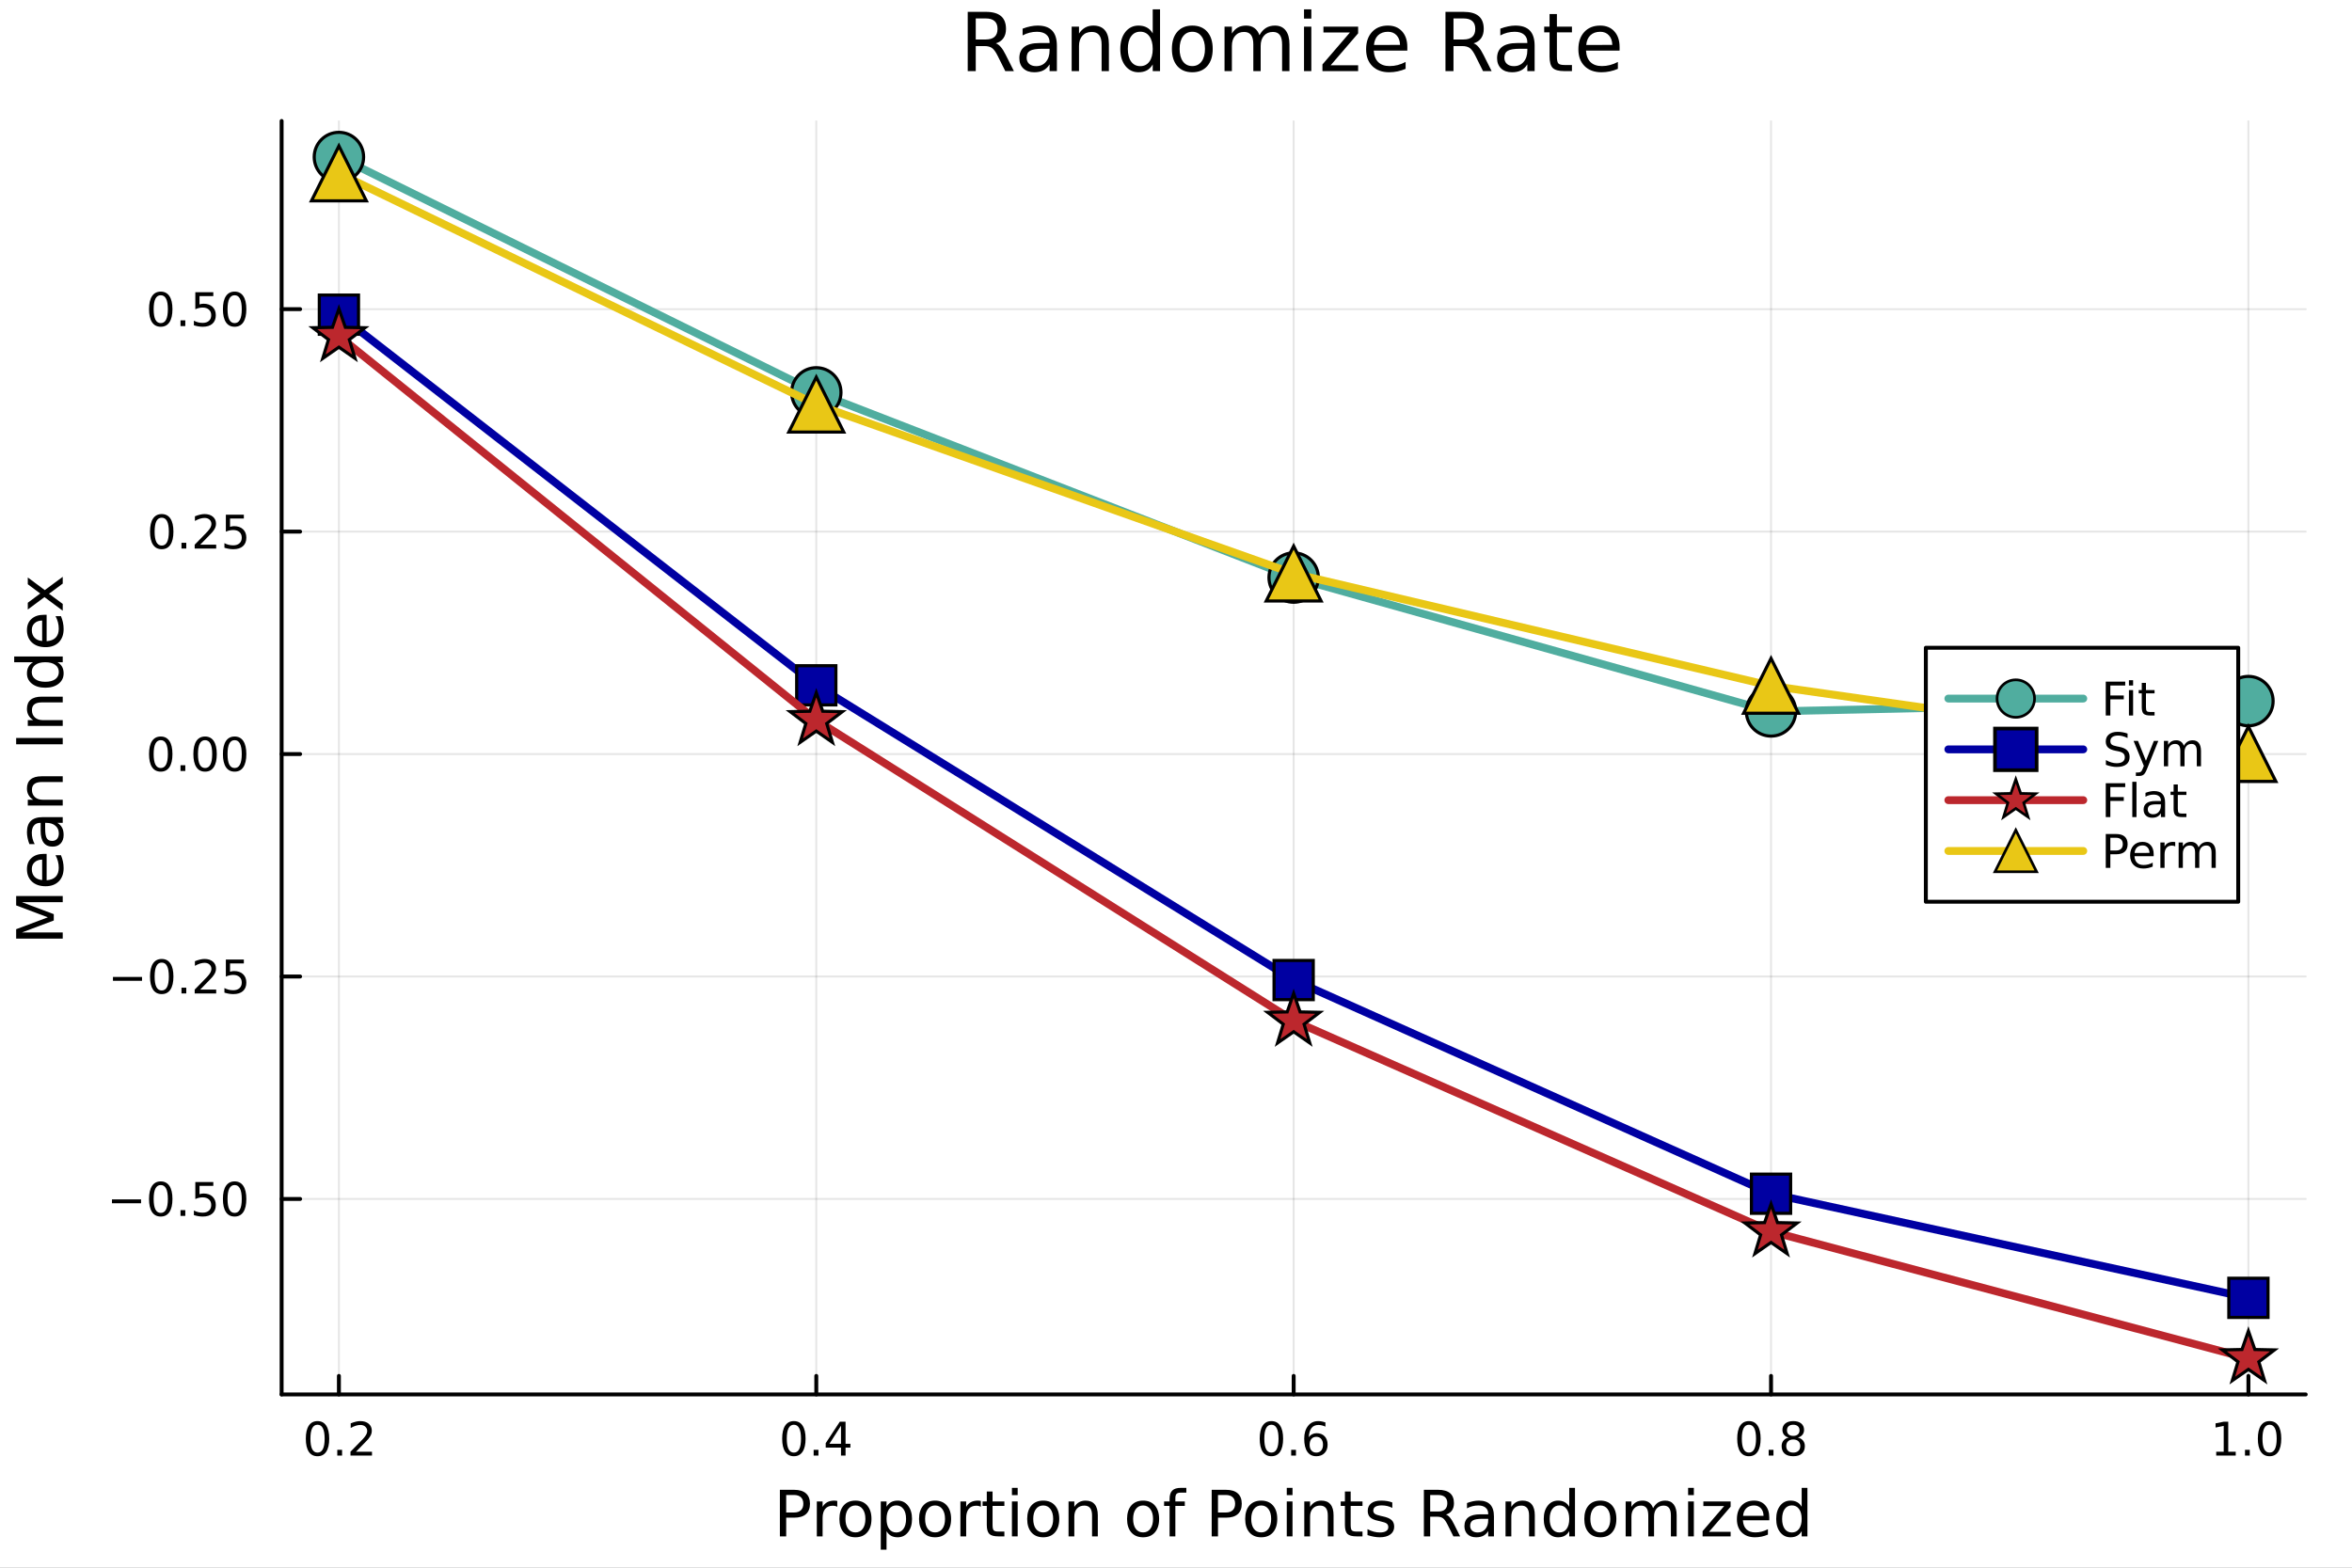 <?xml version="1.0" encoding="utf-8"?>
<svg xmlns="http://www.w3.org/2000/svg" xmlns:xlink="http://www.w3.org/1999/xlink" width="600" height="400" viewBox="0 0 2400 1600">
<rect x="0" y="0" width="2400" height="1600" fill="#808080" stroke="none"/>
<defs>
  <clipPath id="clip060">
    <rect x="0" y="0" width="2400" height="1600"/>
  </clipPath>
</defs>
<path clip-path="url(#clip060)" d="M0 1600 L2400 1600 L2400 0 L0 0  Z" fill="#ffffff" fill-rule="evenodd" fill-opacity="1"/>
<defs>
  <clipPath id="clip061">
    <rect x="480" y="0" width="1681" height="1600"/>
  </clipPath>
</defs>
<path clip-path="url(#clip060)" d="M287.366 1423.18 L2352.76 1423.18 L2352.76 123.472 L287.366 123.472  Z" fill="#ffffff" fill-rule="evenodd" fill-opacity="1"/>
<defs>
  <clipPath id="clip062">
    <rect x="287" y="123" width="2066" height="1301"/>
  </clipPath>
</defs>
<polyline clip-path="url(#clip062)" style="stroke:#000000; stroke-linecap:round; stroke-linejoin:round; stroke-width:2; stroke-opacity:0.1; fill:none" points="345.82,1423.18 345.82,123.472 "/>
<polyline clip-path="url(#clip062)" style="stroke:#000000; stroke-linecap:round; stroke-linejoin:round; stroke-width:2; stroke-opacity:0.1; fill:none" points="832.941,1423.18 832.941,123.472 "/>
<polyline clip-path="url(#clip062)" style="stroke:#000000; stroke-linecap:round; stroke-linejoin:round; stroke-width:2; stroke-opacity:0.1; fill:none" points="1320.06,1423.18 1320.06,123.472 "/>
<polyline clip-path="url(#clip062)" style="stroke:#000000; stroke-linecap:round; stroke-linejoin:round; stroke-width:2; stroke-opacity:0.1; fill:none" points="1807.18,1423.18 1807.18,123.472 "/>
<polyline clip-path="url(#clip062)" style="stroke:#000000; stroke-linecap:round; stroke-linejoin:round; stroke-width:2; stroke-opacity:0.1; fill:none" points="2294.3,1423.18 2294.3,123.472 "/>
<polyline clip-path="url(#clip060)" style="stroke:#000000; stroke-linecap:round; stroke-linejoin:round; stroke-width:4; stroke-opacity:1; fill:none" points="287.366,1423.18 2352.76,1423.18 "/>
<polyline clip-path="url(#clip060)" style="stroke:#000000; stroke-linecap:round; stroke-linejoin:round; stroke-width:4; stroke-opacity:1; fill:none" points="345.82,1423.18 345.82,1404.28 "/>
<polyline clip-path="url(#clip060)" style="stroke:#000000; stroke-linecap:round; stroke-linejoin:round; stroke-width:4; stroke-opacity:1; fill:none" points="832.941,1423.18 832.941,1404.28 "/>
<polyline clip-path="url(#clip060)" style="stroke:#000000; stroke-linecap:round; stroke-linejoin:round; stroke-width:4; stroke-opacity:1; fill:none" points="1320.06,1423.18 1320.06,1404.28 "/>
<polyline clip-path="url(#clip060)" style="stroke:#000000; stroke-linecap:round; stroke-linejoin:round; stroke-width:4; stroke-opacity:1; fill:none" points="1807.18,1423.18 1807.18,1404.28 "/>
<polyline clip-path="url(#clip060)" style="stroke:#000000; stroke-linecap:round; stroke-linejoin:round; stroke-width:4; stroke-opacity:1; fill:none" points="2294.3,1423.18 2294.3,1404.28 "/>
<path clip-path="url(#clip060)" d="M324.003 1454.1 Q320.392 1454.1 318.564 1457.66 Q316.758 1461.2 316.758 1468.33 Q316.758 1475.44 318.564 1479.01 Q320.392 1482.55 324.003 1482.55 Q327.638 1482.55 329.443 1479.01 Q331.272 1475.44 331.272 1468.33 Q331.272 1461.2 329.443 1457.66 Q327.638 1454.1 324.003 1454.1 M324.003 1450.39 Q329.813 1450.39 332.869 1455 Q335.948 1459.58 335.948 1468.33 Q335.948 1477.06 332.869 1481.67 Q329.813 1486.25 324.003 1486.25 Q318.193 1486.25 315.114 1481.67 Q312.059 1477.06 312.059 1468.33 Q312.059 1459.58 315.114 1455 Q318.193 1450.39 324.003 1450.39 Z" fill="#000000" fill-rule="nonzero" fill-opacity="1" /><path clip-path="url(#clip060)" d="M344.165 1479.7 L349.049 1479.7 L349.049 1485.58 L344.165 1485.58 L344.165 1479.7 Z" fill="#000000" fill-rule="nonzero" fill-opacity="1" /><path clip-path="url(#clip060)" d="M363.262 1481.64 L379.582 1481.64 L379.582 1485.58 L357.637 1485.58 L357.637 1481.64 Q360.299 1478.89 364.883 1474.26 Q369.489 1469.61 370.67 1468.27 Q372.915 1465.74 373.795 1464.01 Q374.697 1462.25 374.697 1460.56 Q374.697 1457.8 372.753 1456.07 Q370.832 1454.33 367.73 1454.33 Q365.531 1454.33 363.077 1455.09 Q360.647 1455.86 357.869 1457.41 L357.869 1452.69 Q360.693 1451.55 363.147 1450.97 Q365.6 1450.39 367.637 1450.39 Q373.008 1450.39 376.202 1453.08 Q379.397 1455.77 379.397 1460.26 Q379.397 1462.39 378.586 1464.31 Q377.799 1466.2 375.693 1468.8 Q375.114 1469.47 372.012 1472.69 Q368.91 1475.88 363.262 1481.64 Z" fill="#000000" fill-rule="nonzero" fill-opacity="1" /><path clip-path="url(#clip060)" d="M810.082 1454.1 Q806.471 1454.1 804.642 1457.66 Q802.837 1461.2 802.837 1468.33 Q802.837 1475.44 804.642 1479.01 Q806.471 1482.55 810.082 1482.55 Q813.716 1482.55 815.522 1479.01 Q817.35 1475.44 817.35 1468.33 Q817.35 1461.2 815.522 1457.66 Q813.716 1454.1 810.082 1454.1 M810.082 1450.39 Q815.892 1450.39 818.948 1455 Q822.026 1459.58 822.026 1468.33 Q822.026 1477.06 818.948 1481.67 Q815.892 1486.25 810.082 1486.25 Q804.272 1486.25 801.193 1481.67 Q798.138 1477.06 798.138 1468.33 Q798.138 1459.58 801.193 1455 Q804.272 1450.39 810.082 1450.39 Z" fill="#000000" fill-rule="nonzero" fill-opacity="1" /><path clip-path="url(#clip060)" d="M830.244 1479.7 L835.128 1479.7 L835.128 1485.58 L830.244 1485.58 L830.244 1479.7 Z" fill="#000000" fill-rule="nonzero" fill-opacity="1" /><path clip-path="url(#clip060)" d="M858.16 1455.09 L846.355 1473.54 L858.16 1473.54 L858.16 1455.09 M856.934 1451.02 L862.813 1451.02 L862.813 1473.54 L867.744 1473.54 L867.744 1477.43 L862.813 1477.43 L862.813 1485.58 L858.16 1485.58 L858.16 1477.43 L842.559 1477.43 L842.559 1472.92 L856.934 1451.02 Z" fill="#000000" fill-rule="nonzero" fill-opacity="1" /><path clip-path="url(#clip060)" d="M1297.36 1454.1 Q1293.75 1454.1 1291.92 1457.66 Q1290.12 1461.2 1290.12 1468.33 Q1290.12 1475.44 1291.92 1479.01 Q1293.75 1482.55 1297.36 1482.55 Q1301 1482.55 1302.8 1479.01 Q1304.63 1475.44 1304.63 1468.33 Q1304.63 1461.2 1302.8 1457.66 Q1301 1454.1 1297.36 1454.1 M1297.36 1450.39 Q1303.17 1450.39 1306.23 1455 Q1309.31 1459.58 1309.31 1468.33 Q1309.31 1477.06 1306.23 1481.67 Q1303.17 1486.25 1297.36 1486.25 Q1291.55 1486.25 1288.48 1481.67 Q1285.42 1477.06 1285.42 1468.33 Q1285.42 1459.58 1288.48 1455 Q1291.55 1450.39 1297.36 1450.39 Z" fill="#000000" fill-rule="nonzero" fill-opacity="1" /><path clip-path="url(#clip060)" d="M1317.53 1479.7 L1322.41 1479.7 L1322.41 1485.58 L1317.53 1485.58 L1317.53 1479.7 Z" fill="#000000" fill-rule="nonzero" fill-opacity="1" /><path clip-path="url(#clip060)" d="M1343.17 1466.44 Q1340.03 1466.44 1338.17 1468.59 Q1336.35 1470.74 1336.35 1474.49 Q1336.35 1478.22 1338.17 1480.39 Q1340.03 1482.55 1343.17 1482.55 Q1346.32 1482.55 1348.15 1480.39 Q1350 1478.22 1350 1474.49 Q1350 1470.74 1348.15 1468.59 Q1346.32 1466.44 1343.17 1466.44 M1352.46 1451.78 L1352.46 1456.04 Q1350.7 1455.21 1348.89 1454.77 Q1347.11 1454.33 1345.35 1454.33 Q1340.72 1454.33 1338.27 1457.45 Q1335.84 1460.58 1335.49 1466.9 Q1336.85 1464.89 1338.91 1463.82 Q1340.98 1462.73 1343.45 1462.73 Q1348.66 1462.73 1351.67 1465.9 Q1354.7 1469.05 1354.7 1474.49 Q1354.7 1479.82 1351.55 1483.03 Q1348.41 1486.25 1343.17 1486.25 Q1337.18 1486.25 1334.01 1481.67 Q1330.84 1477.06 1330.84 1468.33 Q1330.84 1460.14 1334.73 1455.28 Q1338.61 1450.39 1345.16 1450.39 Q1346.92 1450.39 1348.71 1450.74 Q1350.51 1451.09 1352.46 1451.78 Z" fill="#000000" fill-rule="nonzero" fill-opacity="1" /><path clip-path="url(#clip060)" d="M1784.61 1454.1 Q1781 1454.1 1779.17 1457.66 Q1777.37 1461.2 1777.37 1468.33 Q1777.37 1475.44 1779.17 1479.01 Q1781 1482.55 1784.61 1482.55 Q1788.25 1482.55 1790.05 1479.01 Q1791.88 1475.44 1791.88 1468.33 Q1791.88 1461.2 1790.05 1457.66 Q1788.25 1454.1 1784.61 1454.1 M1784.61 1450.39 Q1790.42 1450.39 1793.48 1455 Q1796.56 1459.58 1796.56 1468.33 Q1796.56 1477.06 1793.48 1481.67 Q1790.42 1486.25 1784.61 1486.25 Q1778.8 1486.25 1775.72 1481.67 Q1772.67 1477.06 1772.67 1468.33 Q1772.67 1459.58 1775.72 1455 Q1778.8 1450.39 1784.61 1450.39 Z" fill="#000000" fill-rule="nonzero" fill-opacity="1" /><path clip-path="url(#clip060)" d="M1804.77 1479.7 L1809.66 1479.7 L1809.66 1485.58 L1804.77 1485.58 L1804.77 1479.7 Z" fill="#000000" fill-rule="nonzero" fill-opacity="1" /><path clip-path="url(#clip060)" d="M1829.84 1469.17 Q1826.51 1469.17 1824.59 1470.95 Q1822.69 1472.73 1822.69 1475.86 Q1822.69 1478.98 1824.59 1480.77 Q1826.51 1482.55 1829.84 1482.55 Q1833.18 1482.55 1835.1 1480.77 Q1837.02 1478.96 1837.02 1475.86 Q1837.02 1472.73 1835.1 1470.95 Q1833.2 1469.17 1829.84 1469.17 M1825.17 1467.18 Q1822.16 1466.44 1820.47 1464.38 Q1818.8 1462.32 1818.8 1459.35 Q1818.8 1455.21 1821.74 1452.8 Q1824.7 1450.39 1829.84 1450.39 Q1835.01 1450.39 1837.94 1452.8 Q1840.88 1455.21 1840.88 1459.35 Q1840.88 1462.32 1839.19 1464.38 Q1837.53 1466.44 1834.54 1467.18 Q1837.92 1467.96 1839.8 1470.26 Q1841.69 1472.55 1841.69 1475.86 Q1841.69 1480.88 1838.62 1483.57 Q1835.56 1486.25 1829.84 1486.25 Q1824.13 1486.25 1821.05 1483.57 Q1817.99 1480.88 1817.99 1475.86 Q1817.99 1472.55 1819.89 1470.26 Q1821.79 1467.96 1825.17 1467.18 M1823.45 1459.79 Q1823.45 1462.48 1825.12 1463.98 Q1826.81 1465.49 1829.84 1465.49 Q1832.85 1465.49 1834.54 1463.98 Q1836.26 1462.48 1836.26 1459.79 Q1836.26 1457.11 1834.54 1455.6 Q1832.85 1454.1 1829.84 1454.1 Q1826.81 1454.1 1825.12 1455.6 Q1823.45 1457.11 1823.45 1459.79 Z" fill="#000000" fill-rule="nonzero" fill-opacity="1" /><path clip-path="url(#clip060)" d="M2261.45 1481.64 L2269.09 1481.64 L2269.09 1455.28 L2260.78 1456.95 L2260.78 1452.69 L2269.05 1451.02 L2273.72 1451.02 L2273.72 1481.64 L2281.36 1481.64 L2281.36 1485.58 L2261.45 1485.58 L2261.45 1481.64 Z" fill="#000000" fill-rule="nonzero" fill-opacity="1" /><path clip-path="url(#clip060)" d="M2290.81 1479.7 L2295.69 1479.7 L2295.69 1485.58 L2290.81 1485.58 L2290.81 1479.7 Z" fill="#000000" fill-rule="nonzero" fill-opacity="1" /><path clip-path="url(#clip060)" d="M2315.88 1454.1 Q2312.26 1454.1 2310.44 1457.66 Q2308.63 1461.2 2308.63 1468.33 Q2308.63 1475.44 2310.44 1479.01 Q2312.26 1482.55 2315.88 1482.55 Q2319.51 1482.55 2321.32 1479.01 Q2323.14 1475.44 2323.14 1468.33 Q2323.14 1461.2 2321.32 1457.66 Q2319.51 1454.1 2315.88 1454.1 M2315.88 1450.39 Q2321.69 1450.39 2324.74 1455 Q2327.82 1459.58 2327.82 1468.33 Q2327.82 1477.06 2324.74 1481.67 Q2321.69 1486.25 2315.88 1486.25 Q2310.07 1486.25 2306.99 1481.67 Q2303.93 1477.06 2303.93 1468.33 Q2303.93 1459.58 2306.99 1455 Q2310.07 1450.39 2315.88 1450.39 Z" fill="#000000" fill-rule="nonzero" fill-opacity="1" /><path clip-path="url(#clip060)" d="M802.242 1525.81 L802.242 1543.66 L810.327 1543.66 Q814.815 1543.66 817.266 1541.34 Q819.716 1539.02 819.716 1534.72 Q819.716 1530.45 817.266 1528.13 Q814.815 1525.81 810.327 1525.81 L802.242 1525.81 M795.813 1520.52 L810.327 1520.52 Q818.316 1520.52 822.39 1524.15 Q826.496 1527.75 826.496 1534.72 Q826.496 1541.75 822.39 1545.35 Q818.316 1548.95 810.327 1548.95 L802.242 1548.95 L802.242 1568.04 L795.813 1568.04 L795.813 1520.52 Z" fill="#000000" fill-rule="nonzero" fill-opacity="1" /><path clip-path="url(#clip060)" d="M854.378 1537.87 Q853.391 1537.3 852.213 1537.04 Q851.067 1536.76 849.667 1536.76 Q844.702 1536.76 842.028 1540 Q839.386 1543.22 839.386 1549.27 L839.386 1568.04 L833.498 1568.04 L833.498 1532.4 L839.386 1532.4 L839.386 1537.93 Q841.232 1534.69 844.193 1533.13 Q847.153 1531.54 851.386 1531.54 Q851.99 1531.54 852.723 1531.63 Q853.455 1531.7 854.346 1531.85 L854.378 1537.87 Z" fill="#000000" fill-rule="nonzero" fill-opacity="1" /><path clip-path="url(#clip060)" d="M872.902 1536.5 Q868.191 1536.5 865.454 1540.19 Q862.717 1543.85 862.717 1550.25 Q862.717 1556.65 865.422 1560.34 Q868.159 1564 872.902 1564 Q877.581 1564 880.318 1560.31 Q883.055 1556.62 883.055 1550.25 Q883.055 1543.92 880.318 1540.23 Q877.581 1536.5 872.902 1536.5 M872.902 1531.54 Q880.541 1531.54 884.901 1536.5 Q889.262 1541.47 889.262 1550.25 Q889.262 1559 884.901 1564 Q880.541 1568.97 872.902 1568.97 Q865.231 1568.97 860.871 1564 Q856.542 1559 856.542 1550.25 Q856.542 1541.47 860.871 1536.5 Q865.231 1531.54 872.902 1531.54 Z" fill="#000000" fill-rule="nonzero" fill-opacity="1" /><path clip-path="url(#clip060)" d="M904.635 1562.7 L904.635 1581.6 L898.747 1581.6 L898.747 1532.4 L904.635 1532.4 L904.635 1537.81 Q906.481 1534.62 909.282 1533.1 Q912.115 1531.54 916.03 1531.54 Q922.523 1531.54 926.565 1536.69 Q930.639 1541.85 930.639 1550.25 Q930.639 1558.65 926.565 1563.81 Q922.523 1568.97 916.03 1568.97 Q912.115 1568.97 909.282 1567.44 Q906.481 1565.88 904.635 1562.7 M924.56 1550.25 Q924.56 1543.79 921.886 1540.13 Q919.244 1536.44 914.597 1536.44 Q909.95 1536.44 907.277 1540.13 Q904.635 1543.79 904.635 1550.25 Q904.635 1556.71 907.277 1560.4 Q909.95 1564.07 914.597 1564.07 Q919.244 1564.07 921.886 1560.4 Q924.56 1556.71 924.56 1550.25 Z" fill="#000000" fill-rule="nonzero" fill-opacity="1" /><path clip-path="url(#clip060)" d="M954.16 1536.5 Q949.449 1536.5 946.712 1540.19 Q943.975 1543.85 943.975 1550.25 Q943.975 1556.65 946.68 1560.34 Q949.418 1564 954.16 1564 Q958.839 1564 961.576 1560.31 Q964.313 1556.62 964.313 1550.25 Q964.313 1543.92 961.576 1540.23 Q958.839 1536.5 954.16 1536.5 M954.16 1531.54 Q961.799 1531.54 966.159 1536.5 Q970.52 1541.47 970.52 1550.25 Q970.52 1559 966.159 1564 Q961.799 1568.97 954.16 1568.97 Q946.489 1568.97 942.129 1564 Q937.8 1559 937.8 1550.25 Q937.8 1541.47 942.129 1536.5 Q946.489 1531.54 954.16 1531.54 Z" fill="#000000" fill-rule="nonzero" fill-opacity="1" /><path clip-path="url(#clip060)" d="M1000.88 1537.87 Q999.898 1537.3 998.72 1537.04 Q997.574 1536.76 996.174 1536.76 Q991.209 1536.76 988.535 1540 Q985.893 1543.22 985.893 1549.27 L985.893 1568.04 L980.005 1568.04 L980.005 1532.4 L985.893 1532.4 L985.893 1537.93 Q987.739 1534.69 990.699 1533.13 Q993.659 1531.54 997.892 1531.54 Q998.497 1531.54 999.229 1531.63 Q999.961 1531.7 1000.85 1531.85 L1000.88 1537.87 Z" fill="#000000" fill-rule="nonzero" fill-opacity="1" /><path clip-path="url(#clip060)" d="M1012.82 1522.27 L1012.82 1532.4 L1024.88 1532.4 L1024.88 1536.95 L1012.82 1536.95 L1012.82 1556.3 Q1012.82 1560.66 1014 1561.9 Q1015.21 1563.14 1018.87 1563.14 L1024.88 1563.14 L1024.88 1568.04 L1018.87 1568.04 Q1012.09 1568.04 1009.51 1565.53 Q1006.93 1562.98 1006.93 1556.3 L1006.93 1536.95 L1002.63 1536.95 L1002.63 1532.4 L1006.93 1532.4 L1006.93 1522.27 L1012.82 1522.27 Z" fill="#000000" fill-rule="nonzero" fill-opacity="1" /><path clip-path="url(#clip060)" d="M1032.59 1532.4 L1038.44 1532.4 L1038.44 1568.04 L1032.59 1568.04 L1032.59 1532.4 M1032.59 1518.52 L1038.44 1518.52 L1038.44 1525.93 L1032.59 1525.93 L1032.59 1518.52 Z" fill="#000000" fill-rule="nonzero" fill-opacity="1" /><path clip-path="url(#clip060)" d="M1064.51 1536.5 Q1059.8 1536.5 1057.06 1540.19 Q1054.32 1543.85 1054.32 1550.25 Q1054.32 1556.65 1057.03 1560.34 Q1059.77 1564 1064.51 1564 Q1069.19 1564 1071.93 1560.31 Q1074.66 1556.62 1074.66 1550.25 Q1074.66 1543.92 1071.93 1540.23 Q1069.19 1536.5 1064.51 1536.5 M1064.51 1531.54 Q1072.15 1531.54 1076.51 1536.5 Q1080.87 1541.47 1080.87 1550.25 Q1080.87 1559 1076.51 1564 Q1072.15 1568.97 1064.51 1568.97 Q1056.84 1568.97 1052.48 1564 Q1048.15 1559 1048.15 1550.25 Q1048.15 1541.47 1052.48 1536.5 Q1056.84 1531.54 1064.51 1531.54 Z" fill="#000000" fill-rule="nonzero" fill-opacity="1" /><path clip-path="url(#clip060)" d="M1120.21 1546.53 L1120.21 1568.04 L1114.35 1568.04 L1114.35 1546.72 Q1114.35 1541.66 1112.38 1539.14 Q1110.41 1536.63 1106.46 1536.63 Q1101.72 1536.63 1098.98 1539.65 Q1096.24 1542.68 1096.24 1547.9 L1096.24 1568.04 L1090.35 1568.04 L1090.35 1532.4 L1096.24 1532.4 L1096.24 1537.93 Q1098.34 1534.72 1101.18 1533.13 Q1104.04 1531.54 1107.76 1531.54 Q1113.91 1531.54 1117.06 1535.36 Q1120.21 1539.14 1120.21 1546.53 Z" fill="#000000" fill-rule="nonzero" fill-opacity="1" /><path clip-path="url(#clip060)" d="M1166.42 1536.5 Q1161.71 1536.5 1158.98 1540.19 Q1156.24 1543.85 1156.24 1550.25 Q1156.24 1556.65 1158.94 1560.34 Q1161.68 1564 1166.42 1564 Q1171.1 1564 1173.84 1560.31 Q1176.58 1556.62 1176.58 1550.25 Q1176.58 1543.92 1173.84 1540.23 Q1171.1 1536.5 1166.42 1536.5 M1166.42 1531.54 Q1174.06 1531.54 1178.42 1536.5 Q1182.78 1541.47 1182.78 1550.25 Q1182.78 1559 1178.42 1564 Q1174.06 1568.97 1166.42 1568.97 Q1158.75 1568.97 1154.39 1564 Q1150.06 1559 1150.06 1550.25 Q1150.06 1541.47 1154.39 1536.5 Q1158.75 1531.54 1166.42 1531.54 Z" fill="#000000" fill-rule="nonzero" fill-opacity="1" /><path clip-path="url(#clip060)" d="M1210.54 1518.52 L1210.54 1523.39 L1204.94 1523.39 Q1201.79 1523.39 1200.54 1524.66 Q1199.34 1525.93 1199.34 1529.24 L1199.34 1532.4 L1208.98 1532.4 L1208.98 1536.95 L1199.34 1536.95 L1199.34 1568.04 L1193.45 1568.04 L1193.45 1536.95 L1187.85 1536.95 L1187.85 1532.4 L1193.45 1532.4 L1193.45 1529.91 Q1193.45 1523.96 1196.22 1521.26 Q1198.99 1518.52 1205 1518.52 L1210.54 1518.52 Z" fill="#000000" fill-rule="nonzero" fill-opacity="1" /><path clip-path="url(#clip060)" d="M1242.84 1525.81 L1242.84 1543.66 L1250.93 1543.66 Q1255.42 1543.66 1257.87 1541.34 Q1260.32 1539.02 1260.32 1534.72 Q1260.32 1530.45 1257.87 1528.13 Q1255.42 1525.81 1250.93 1525.81 L1242.84 1525.81 M1236.42 1520.52 L1250.93 1520.52 Q1258.92 1520.52 1262.99 1524.15 Q1267.1 1527.75 1267.1 1534.72 Q1267.1 1541.75 1262.99 1545.35 Q1258.92 1548.95 1250.93 1548.95 L1242.84 1548.95 L1242.84 1568.04 L1236.42 1568.04 L1236.42 1520.52 Z" fill="#000000" fill-rule="nonzero" fill-opacity="1" /><path clip-path="url(#clip060)" d="M1286.96 1536.5 Q1282.25 1536.5 1279.51 1540.19 Q1276.77 1543.85 1276.77 1550.25 Q1276.77 1556.65 1279.48 1560.34 Q1282.22 1564 1286.96 1564 Q1291.64 1564 1294.38 1560.31 Q1297.11 1556.62 1297.11 1550.25 Q1297.11 1543.92 1294.38 1540.23 Q1291.64 1536.5 1286.96 1536.5 M1286.96 1531.54 Q1294.6 1531.54 1298.96 1536.5 Q1303.32 1541.47 1303.32 1550.25 Q1303.32 1559 1298.96 1564 Q1294.6 1568.97 1286.96 1568.97 Q1279.29 1568.97 1274.93 1564 Q1270.6 1559 1270.6 1550.25 Q1270.6 1541.47 1274.93 1536.5 Q1279.29 1531.54 1286.96 1531.54 Z" fill="#000000" fill-rule="nonzero" fill-opacity="1" /><path clip-path="url(#clip060)" d="M1313.03 1532.4 L1318.88 1532.4 L1318.88 1568.04 L1313.03 1568.04 L1313.03 1532.4 M1313.03 1518.52 L1318.88 1518.52 L1318.88 1525.93 L1313.03 1525.93 L1313.03 1518.52 Z" fill="#000000" fill-rule="nonzero" fill-opacity="1" /><path clip-path="url(#clip060)" d="M1360.77 1546.53 L1360.77 1568.04 L1354.91 1568.04 L1354.91 1546.72 Q1354.91 1541.66 1352.94 1539.14 Q1350.97 1536.63 1347.02 1536.63 Q1342.28 1536.63 1339.54 1539.65 Q1336.8 1542.68 1336.8 1547.9 L1336.8 1568.04 L1330.91 1568.04 L1330.91 1532.4 L1336.8 1532.4 L1336.8 1537.93 Q1338.9 1534.72 1341.74 1533.13 Q1344.6 1531.54 1348.32 1531.54 Q1354.47 1531.54 1357.62 1535.36 Q1360.77 1539.14 1360.77 1546.53 Z" fill="#000000" fill-rule="nonzero" fill-opacity="1" /><path clip-path="url(#clip060)" d="M1378.24 1522.27 L1378.24 1532.4 L1390.31 1532.4 L1390.31 1536.95 L1378.24 1536.95 L1378.24 1556.3 Q1378.24 1560.66 1379.42 1561.9 Q1380.63 1563.14 1384.29 1563.14 L1390.31 1563.14 L1390.31 1568.04 L1384.29 1568.04 Q1377.51 1568.04 1374.93 1565.53 Q1372.36 1562.98 1372.36 1556.3 L1372.36 1536.95 L1368.06 1536.95 L1368.06 1532.4 L1372.36 1532.4 L1372.36 1522.27 L1378.24 1522.27 Z" fill="#000000" fill-rule="nonzero" fill-opacity="1" /><path clip-path="url(#clip060)" d="M1420.73 1533.45 L1420.73 1538.98 Q1418.25 1537.71 1415.58 1537.07 Q1412.9 1536.44 1410.04 1536.44 Q1405.68 1536.44 1403.48 1537.77 Q1401.32 1539.11 1401.32 1541.79 Q1401.32 1543.82 1402.88 1545 Q1404.44 1546.15 1409.15 1547.2 L1411.15 1547.64 Q1417.39 1548.98 1420 1551.43 Q1422.64 1553.85 1422.64 1558.21 Q1422.64 1563.17 1418.7 1566.07 Q1414.78 1568.97 1407.91 1568.97 Q1405.04 1568.97 1401.92 1568.39 Q1398.84 1567.85 1395.4 1566.74 L1395.4 1560.69 Q1398.65 1562.38 1401.8 1563.24 Q1404.95 1564.07 1408.03 1564.07 Q1412.17 1564.07 1414.4 1562.66 Q1416.63 1561.23 1416.63 1558.65 Q1416.63 1556.27 1415.01 1554.99 Q1413.41 1553.72 1407.97 1552.54 L1405.93 1552.07 Q1400.49 1550.92 1398.07 1548.56 Q1395.65 1546.18 1395.65 1542.04 Q1395.65 1537.01 1399.22 1534.27 Q1402.78 1531.54 1409.34 1531.54 Q1412.59 1531.54 1415.45 1532.01 Q1418.32 1532.49 1420.73 1533.45 Z" fill="#000000" fill-rule="nonzero" fill-opacity="1" /><path clip-path="url(#clip060)" d="M1475.48 1545.76 Q1477.55 1546.46 1479.49 1548.76 Q1481.46 1551.05 1483.44 1555.06 L1489.96 1568.04 L1483.05 1568.04 L1476.98 1555.85 Q1474.62 1551.08 1472.39 1549.52 Q1470.2 1547.96 1466.38 1547.96 L1459.37 1547.96 L1459.37 1568.04 L1452.95 1568.04 L1452.95 1520.52 L1467.46 1520.52 Q1475.61 1520.52 1479.62 1523.93 Q1483.63 1527.34 1483.63 1534.21 Q1483.63 1538.7 1481.53 1541.66 Q1479.46 1544.62 1475.48 1545.76 M1459.37 1525.81 L1459.37 1542.68 L1467.46 1542.68 Q1472.11 1542.68 1474.46 1540.54 Q1476.85 1538.38 1476.85 1534.21 Q1476.85 1530.04 1474.46 1527.94 Q1472.11 1525.81 1467.46 1525.81 L1459.37 1525.81 Z" fill="#000000" fill-rule="nonzero" fill-opacity="1" /><path clip-path="url(#clip060)" d="M1512.75 1550.12 Q1505.65 1550.12 1502.92 1551.75 Q1500.18 1553.37 1500.18 1557.29 Q1500.18 1560.4 1502.22 1562.25 Q1504.28 1564.07 1507.82 1564.07 Q1512.69 1564.07 1515.62 1560.63 Q1518.58 1557.16 1518.58 1551.43 L1518.58 1550.12 L1512.75 1550.12 M1524.43 1547.71 L1524.43 1568.04 L1518.58 1568.04 L1518.58 1562.63 Q1516.57 1565.88 1513.58 1567.44 Q1510.59 1568.97 1506.26 1568.97 Q1500.78 1568.97 1497.54 1565.91 Q1494.32 1562.82 1494.32 1557.67 Q1494.32 1551.65 1498.33 1548.6 Q1502.37 1545.54 1510.36 1545.54 L1518.58 1545.54 L1518.58 1544.97 Q1518.58 1540.93 1515.9 1538.73 Q1513.26 1536.5 1508.45 1536.5 Q1505.4 1536.5 1502.5 1537.23 Q1499.61 1537.97 1496.93 1539.43 L1496.93 1534.02 Q1500.15 1532.78 1503.17 1532.17 Q1506.19 1531.54 1509.06 1531.54 Q1516.79 1531.54 1520.61 1535.55 Q1524.43 1539.56 1524.43 1547.71 Z" fill="#000000" fill-rule="nonzero" fill-opacity="1" /><path clip-path="url(#clip060)" d="M1566.13 1546.53 L1566.13 1568.04 L1560.27 1568.04 L1560.27 1546.72 Q1560.27 1541.66 1558.3 1539.14 Q1556.32 1536.63 1552.38 1536.63 Q1547.63 1536.63 1544.9 1539.65 Q1542.16 1542.68 1542.16 1547.9 L1542.16 1568.04 L1536.27 1568.04 L1536.27 1532.4 L1542.16 1532.4 L1542.16 1537.93 Q1544.26 1534.72 1547.09 1533.13 Q1549.96 1531.54 1553.68 1531.54 Q1559.83 1531.54 1562.98 1535.36 Q1566.13 1539.14 1566.13 1546.53 Z" fill="#000000" fill-rule="nonzero" fill-opacity="1" /><path clip-path="url(#clip060)" d="M1601.27 1537.81 L1601.27 1518.52 L1607.12 1518.52 L1607.12 1568.04 L1601.27 1568.04 L1601.27 1562.7 Q1599.42 1565.88 1596.59 1567.44 Q1593.79 1568.97 1589.84 1568.97 Q1583.38 1568.97 1579.3 1563.81 Q1575.26 1558.65 1575.26 1550.25 Q1575.26 1541.85 1579.3 1536.69 Q1583.38 1531.54 1589.84 1531.54 Q1593.79 1531.54 1596.59 1533.1 Q1599.42 1534.62 1601.27 1537.81 M1581.31 1550.25 Q1581.31 1556.71 1583.95 1560.4 Q1586.62 1564.07 1591.27 1564.07 Q1595.92 1564.07 1598.59 1560.4 Q1601.27 1556.71 1601.27 1550.25 Q1601.27 1543.79 1598.59 1540.13 Q1595.92 1536.44 1591.27 1536.44 Q1586.62 1536.44 1583.95 1540.13 Q1581.31 1543.79 1581.31 1550.25 Z" fill="#000000" fill-rule="nonzero" fill-opacity="1" /><path clip-path="url(#clip060)" d="M1633 1536.5 Q1628.29 1536.5 1625.55 1540.19 Q1622.81 1543.85 1622.81 1550.25 Q1622.81 1556.65 1625.52 1560.34 Q1628.26 1564 1633 1564 Q1637.68 1564 1640.42 1560.31 Q1643.15 1556.62 1643.15 1550.25 Q1643.15 1543.92 1640.42 1540.23 Q1637.68 1536.5 1633 1536.5 M1633 1531.54 Q1640.64 1531.54 1645 1536.5 Q1649.36 1541.47 1649.36 1550.25 Q1649.36 1559 1645 1564 Q1640.64 1568.97 1633 1568.97 Q1625.33 1568.97 1620.97 1564 Q1616.64 1559 1616.64 1550.25 Q1616.64 1541.47 1620.97 1536.5 Q1625.33 1531.54 1633 1531.54 Z" fill="#000000" fill-rule="nonzero" fill-opacity="1" /><path clip-path="url(#clip060)" d="M1686.82 1539.24 Q1689.02 1535.29 1692.07 1533.41 Q1695.13 1531.54 1699.27 1531.54 Q1704.84 1531.54 1707.86 1535.45 Q1710.88 1539.33 1710.88 1546.53 L1710.88 1568.04 L1705 1568.04 L1705 1546.72 Q1705 1541.59 1703.18 1539.11 Q1701.37 1536.63 1697.64 1536.63 Q1693.09 1536.63 1690.45 1539.65 Q1687.81 1542.68 1687.81 1547.9 L1687.81 1568.04 L1681.92 1568.04 L1681.92 1546.72 Q1681.92 1541.56 1680.11 1539.11 Q1678.29 1536.63 1674.5 1536.63 Q1670.02 1536.63 1667.37 1539.68 Q1664.73 1542.71 1664.73 1547.9 L1664.73 1568.04 L1658.84 1568.04 L1658.84 1532.4 L1664.73 1532.4 L1664.73 1537.93 Q1666.74 1534.66 1669.54 1533.1 Q1672.34 1531.54 1676.19 1531.54 Q1680.07 1531.54 1682.78 1533.51 Q1685.52 1535.48 1686.82 1539.24 Z" fill="#000000" fill-rule="nonzero" fill-opacity="1" /><path clip-path="url(#clip060)" d="M1722.56 1532.4 L1728.42 1532.4 L1728.42 1568.04 L1722.56 1568.04 L1722.56 1532.4 M1722.56 1518.52 L1728.42 1518.52 L1728.42 1525.93 L1722.56 1525.93 L1722.56 1518.52 Z" fill="#000000" fill-rule="nonzero" fill-opacity="1" /><path clip-path="url(#clip060)" d="M1738.13 1532.4 L1765.95 1532.4 L1765.95 1537.74 L1743.92 1563.37 L1765.95 1563.37 L1765.95 1568.04 L1737.33 1568.04 L1737.33 1562.7 L1759.36 1537.07 L1738.13 1537.07 L1738.13 1532.4 Z" fill="#000000" fill-rule="nonzero" fill-opacity="1" /><path clip-path="url(#clip060)" d="M1805.38 1548.76 L1805.38 1551.62 L1778.46 1551.62 Q1778.84 1557.67 1782.08 1560.85 Q1785.36 1564 1791.19 1564 Q1794.56 1564 1797.71 1563.17 Q1800.89 1562.35 1804.01 1560.69 L1804.01 1566.23 Q1800.86 1567.57 1797.55 1568.27 Q1794.24 1568.97 1790.84 1568.97 Q1782.31 1568.97 1777.31 1564 Q1772.34 1559.04 1772.34 1550.57 Q1772.34 1541.82 1777.05 1536.69 Q1781.8 1531.54 1789.82 1531.54 Q1797.01 1531.54 1801.18 1536.18 Q1805.38 1540.8 1805.38 1548.76 M1799.53 1547.04 Q1799.46 1542.23 1796.82 1539.37 Q1794.21 1536.5 1789.88 1536.5 Q1784.98 1536.5 1782.02 1539.27 Q1779.09 1542.04 1778.65 1547.07 L1799.53 1547.04 Z" fill="#000000" fill-rule="nonzero" fill-opacity="1" /><path clip-path="url(#clip060)" d="M1838.45 1537.81 L1838.45 1518.52 L1844.31 1518.52 L1844.31 1568.04 L1838.45 1568.04 L1838.45 1562.7 Q1836.61 1565.88 1833.77 1567.44 Q1830.97 1568.97 1827.03 1568.97 Q1820.56 1568.97 1816.49 1563.81 Q1812.45 1558.65 1812.45 1550.25 Q1812.45 1541.85 1816.49 1536.69 Q1820.56 1531.54 1827.03 1531.54 Q1830.97 1531.54 1833.77 1533.1 Q1836.61 1534.62 1838.45 1537.81 M1818.5 1550.25 Q1818.5 1556.71 1821.14 1560.4 Q1823.81 1564.07 1828.46 1564.07 Q1833.11 1564.07 1835.78 1560.4 Q1838.45 1556.71 1838.45 1550.25 Q1838.45 1543.79 1835.78 1540.13 Q1833.11 1536.44 1828.46 1536.44 Q1823.81 1536.44 1821.14 1540.13 Q1818.5 1543.79 1818.5 1550.25 Z" fill="#000000" fill-rule="nonzero" fill-opacity="1" /><polyline clip-path="url(#clip062)" style="stroke:#000000; stroke-linecap:round; stroke-linejoin:round; stroke-width:2; stroke-opacity:0.1; fill:none" points="287.366,1223.67 2352.76,1223.67 "/>
<polyline clip-path="url(#clip062)" style="stroke:#000000; stroke-linecap:round; stroke-linejoin:round; stroke-width:2; stroke-opacity:0.1; fill:none" points="287.366,996.635 2352.76,996.635 "/>
<polyline clip-path="url(#clip062)" style="stroke:#000000; stroke-linecap:round; stroke-linejoin:round; stroke-width:2; stroke-opacity:0.1; fill:none" points="287.366,769.602 2352.76,769.602 "/>
<polyline clip-path="url(#clip062)" style="stroke:#000000; stroke-linecap:round; stroke-linejoin:round; stroke-width:2; stroke-opacity:0.1; fill:none" points="287.366,542.568 2352.76,542.568 "/>
<polyline clip-path="url(#clip062)" style="stroke:#000000; stroke-linecap:round; stroke-linejoin:round; stroke-width:2; stroke-opacity:0.1; fill:none" points="287.366,315.535 2352.76,315.535 "/>
<polyline clip-path="url(#clip060)" style="stroke:#000000; stroke-linecap:round; stroke-linejoin:round; stroke-width:4; stroke-opacity:1; fill:none" points="287.366,1423.18 287.366,123.472 "/>
<polyline clip-path="url(#clip060)" style="stroke:#000000; stroke-linecap:round; stroke-linejoin:round; stroke-width:4; stroke-opacity:1; fill:none" points="287.366,1223.67 306.264,1223.67 "/>
<polyline clip-path="url(#clip060)" style="stroke:#000000; stroke-linecap:round; stroke-linejoin:round; stroke-width:4; stroke-opacity:1; fill:none" points="287.366,996.635 306.264,996.635 "/>
<polyline clip-path="url(#clip060)" style="stroke:#000000; stroke-linecap:round; stroke-linejoin:round; stroke-width:4; stroke-opacity:1; fill:none" points="287.366,769.602 306.264,769.602 "/>
<polyline clip-path="url(#clip060)" style="stroke:#000000; stroke-linecap:round; stroke-linejoin:round; stroke-width:4; stroke-opacity:1; fill:none" points="287.366,542.568 306.264,542.568 "/>
<polyline clip-path="url(#clip060)" style="stroke:#000000; stroke-linecap:round; stroke-linejoin:round; stroke-width:4; stroke-opacity:1; fill:none" points="287.366,315.535 306.264,315.535 "/>
<path clip-path="url(#clip060)" d="M114.26 1224.12 L143.936 1224.12 L143.936 1228.06 L114.26 1228.06 L114.26 1224.12 Z" fill="#000000" fill-rule="nonzero" fill-opacity="1" /><path clip-path="url(#clip060)" d="M164.028 1209.47 Q160.417 1209.47 158.589 1213.03 Q156.783 1216.57 156.783 1223.7 Q156.783 1230.81 158.589 1234.37 Q160.417 1237.92 164.028 1237.92 Q167.663 1237.92 169.468 1234.37 Q171.297 1230.81 171.297 1223.7 Q171.297 1216.57 169.468 1213.03 Q167.663 1209.47 164.028 1209.47 M164.028 1205.76 Q169.839 1205.76 172.894 1210.37 Q175.973 1214.95 175.973 1223.7 Q175.973 1232.43 172.894 1237.04 Q169.839 1241.62 164.028 1241.62 Q158.218 1241.62 155.14 1237.04 Q152.084 1232.43 152.084 1223.7 Q152.084 1214.95 155.14 1210.37 Q158.218 1205.76 164.028 1205.76 Z" fill="#000000" fill-rule="nonzero" fill-opacity="1" /><path clip-path="url(#clip060)" d="M184.19 1235.07 L189.075 1235.07 L189.075 1240.95 L184.19 1240.95 L184.19 1235.07 Z" fill="#000000" fill-rule="nonzero" fill-opacity="1" /><path clip-path="url(#clip060)" d="M199.306 1206.39 L217.662 1206.39 L217.662 1210.32 L203.588 1210.32 L203.588 1218.8 Q204.607 1218.45 205.625 1218.29 Q206.644 1218.1 207.662 1218.1 Q213.449 1218.1 216.829 1221.27 Q220.209 1224.44 220.209 1229.86 Q220.209 1235.44 216.736 1238.54 Q213.264 1241.62 206.945 1241.62 Q204.769 1241.62 202.5 1241.25 Q200.255 1240.88 197.848 1240.14 L197.848 1235.44 Q199.931 1236.57 202.153 1237.13 Q204.375 1237.68 206.852 1237.68 Q210.857 1237.68 213.195 1235.58 Q215.533 1233.47 215.533 1229.86 Q215.533 1226.25 213.195 1224.14 Q210.857 1222.04 206.852 1222.04 Q204.977 1222.04 203.102 1222.45 Q201.25 1222.87 199.306 1223.75 L199.306 1206.39 Z" fill="#000000" fill-rule="nonzero" fill-opacity="1" /><path clip-path="url(#clip060)" d="M239.422 1209.47 Q235.81 1209.47 233.982 1213.03 Q232.176 1216.57 232.176 1223.7 Q232.176 1230.81 233.982 1234.37 Q235.81 1237.92 239.422 1237.92 Q243.056 1237.92 244.861 1234.37 Q246.69 1230.81 246.69 1223.7 Q246.69 1216.57 244.861 1213.03 Q243.056 1209.47 239.422 1209.47 M239.422 1205.76 Q245.232 1205.76 248.287 1210.37 Q251.366 1214.95 251.366 1223.7 Q251.366 1232.43 248.287 1237.04 Q245.232 1241.62 239.422 1241.62 Q233.611 1241.62 230.533 1237.04 Q227.477 1232.43 227.477 1223.7 Q227.477 1214.95 230.533 1210.37 Q233.611 1205.76 239.422 1205.76 Z" fill="#000000" fill-rule="nonzero" fill-opacity="1" /><path clip-path="url(#clip060)" d="M115.256 997.086 L144.931 997.086 L144.931 1001.02 L115.256 1001.02 L115.256 997.086 Z" fill="#000000" fill-rule="nonzero" fill-opacity="1" /><path clip-path="url(#clip060)" d="M165.024 982.434 Q161.413 982.434 159.584 985.999 Q157.778 989.54 157.778 996.67 Q157.778 1003.78 159.584 1007.34 Q161.413 1010.88 165.024 1010.88 Q168.658 1010.88 170.464 1007.34 Q172.292 1003.78 172.292 996.67 Q172.292 989.54 170.464 985.999 Q168.658 982.434 165.024 982.434 M165.024 978.73 Q170.834 978.73 173.889 983.336 Q176.968 987.92 176.968 996.67 Q176.968 1005.4 173.889 1010 Q170.834 1014.59 165.024 1014.59 Q159.214 1014.59 156.135 1010 Q153.079 1005.4 153.079 996.67 Q153.079 987.92 156.135 983.336 Q159.214 978.73 165.024 978.73 Z" fill="#000000" fill-rule="nonzero" fill-opacity="1" /><path clip-path="url(#clip060)" d="M185.186 1008.04 L190.07 1008.04 L190.07 1013.92 L185.186 1013.92 L185.186 1008.04 Z" fill="#000000" fill-rule="nonzero" fill-opacity="1" /><path clip-path="url(#clip060)" d="M204.283 1009.98 L220.602 1009.98 L220.602 1013.92 L198.658 1013.92 L198.658 1009.98 Q201.32 1007.23 205.903 1002.6 Q210.51 997.943 211.69 996.6 Q213.936 994.077 214.815 992.341 Q215.718 990.582 215.718 988.892 Q215.718 986.137 213.774 984.401 Q211.852 982.665 208.75 982.665 Q206.551 982.665 204.098 983.429 Q201.667 984.193 198.889 985.744 L198.889 981.022 Q201.713 979.887 204.167 979.309 Q206.621 978.73 208.658 978.73 Q214.028 978.73 217.223 981.415 Q220.417 984.1 220.417 988.591 Q220.417 990.721 219.607 992.642 Q218.82 994.54 216.713 997.133 Q216.135 997.804 213.033 1001.02 Q209.931 1004.22 204.283 1009.98 Z" fill="#000000" fill-rule="nonzero" fill-opacity="1" /><path clip-path="url(#clip060)" d="M230.463 979.355 L248.82 979.355 L248.82 983.29 L234.746 983.29 L234.746 991.762 Q235.764 991.415 236.783 991.253 Q237.801 991.068 238.82 991.068 Q244.607 991.068 247.986 994.239 Q251.366 997.41 251.366 1002.83 Q251.366 1008.41 247.894 1011.51 Q244.421 1014.59 238.102 1014.59 Q235.926 1014.59 233.658 1014.22 Q231.412 1013.85 229.005 1013.1 L229.005 1008.41 Q231.088 1009.54 233.31 1010.1 Q235.533 1010.65 238.009 1010.65 Q242.014 1010.65 244.352 1008.54 Q246.69 1006.44 246.69 1002.83 Q246.69 999.216 244.352 997.11 Q242.014 995.003 238.009 995.003 Q236.135 995.003 234.26 995.42 Q232.408 995.836 230.463 996.716 L230.463 979.355 Z" fill="#000000" fill-rule="nonzero" fill-opacity="1" /><path clip-path="url(#clip060)" d="M164.028 755.4 Q160.417 755.4 158.589 758.965 Q156.783 762.507 156.783 769.636 Q156.783 776.743 158.589 780.308 Q160.417 783.849 164.028 783.849 Q167.663 783.849 169.468 780.308 Q171.297 776.743 171.297 769.636 Q171.297 762.507 169.468 758.965 Q167.663 755.4 164.028 755.4 M164.028 751.697 Q169.839 751.697 172.894 756.303 Q175.973 760.886 175.973 769.636 Q175.973 778.363 172.894 782.97 Q169.839 787.553 164.028 787.553 Q158.218 787.553 155.14 782.97 Q152.084 778.363 152.084 769.636 Q152.084 760.886 155.14 756.303 Q158.218 751.697 164.028 751.697 Z" fill="#000000" fill-rule="nonzero" fill-opacity="1" /><path clip-path="url(#clip060)" d="M184.19 781.002 L189.075 781.002 L189.075 786.882 L184.19 786.882 L184.19 781.002 Z" fill="#000000" fill-rule="nonzero" fill-opacity="1" /><path clip-path="url(#clip060)" d="M209.26 755.4 Q205.649 755.4 203.82 758.965 Q202.014 762.507 202.014 769.636 Q202.014 776.743 203.82 780.308 Q205.649 783.849 209.26 783.849 Q212.894 783.849 214.699 780.308 Q216.528 776.743 216.528 769.636 Q216.528 762.507 214.699 758.965 Q212.894 755.4 209.26 755.4 M209.26 751.697 Q215.07 751.697 218.125 756.303 Q221.204 760.886 221.204 769.636 Q221.204 778.363 218.125 782.97 Q215.07 787.553 209.26 787.553 Q203.449 787.553 200.371 782.97 Q197.315 778.363 197.315 769.636 Q197.315 760.886 200.371 756.303 Q203.449 751.697 209.26 751.697 Z" fill="#000000" fill-rule="nonzero" fill-opacity="1" /><path clip-path="url(#clip060)" d="M239.422 755.4 Q235.81 755.4 233.982 758.965 Q232.176 762.507 232.176 769.636 Q232.176 776.743 233.982 780.308 Q235.81 783.849 239.422 783.849 Q243.056 783.849 244.861 780.308 Q246.69 776.743 246.69 769.636 Q246.69 762.507 244.861 758.965 Q243.056 755.4 239.422 755.4 M239.422 751.697 Q245.232 751.697 248.287 756.303 Q251.366 760.886 251.366 769.636 Q251.366 778.363 248.287 782.97 Q245.232 787.553 239.422 787.553 Q233.611 787.553 230.533 782.97 Q227.477 778.363 227.477 769.636 Q227.477 760.886 230.533 756.303 Q233.611 751.697 239.422 751.697 Z" fill="#000000" fill-rule="nonzero" fill-opacity="1" /><path clip-path="url(#clip060)" d="M165.024 528.367 Q161.413 528.367 159.584 531.932 Q157.778 535.473 157.778 542.603 Q157.778 549.709 159.584 553.274 Q161.413 556.816 165.024 556.816 Q168.658 556.816 170.464 553.274 Q172.292 549.709 172.292 542.603 Q172.292 535.473 170.464 531.932 Q168.658 528.367 165.024 528.367 M165.024 524.663 Q170.834 524.663 173.889 529.27 Q176.968 533.853 176.968 542.603 Q176.968 551.33 173.889 555.936 Q170.834 560.519 165.024 560.519 Q159.214 560.519 156.135 555.936 Q153.079 551.33 153.079 542.603 Q153.079 533.853 156.135 529.27 Q159.214 524.663 165.024 524.663 Z" fill="#000000" fill-rule="nonzero" fill-opacity="1" /><path clip-path="url(#clip060)" d="M185.186 553.968 L190.07 553.968 L190.07 559.848 L185.186 559.848 L185.186 553.968 Z" fill="#000000" fill-rule="nonzero" fill-opacity="1" /><path clip-path="url(#clip060)" d="M204.283 555.913 L220.602 555.913 L220.602 559.848 L198.658 559.848 L198.658 555.913 Q201.32 553.158 205.903 548.529 Q210.51 543.876 211.69 542.533 Q213.936 540.01 214.815 538.274 Q215.718 536.515 215.718 534.825 Q215.718 532.07 213.774 530.334 Q211.852 528.598 208.75 528.598 Q206.551 528.598 204.098 529.362 Q201.667 530.126 198.889 531.677 L198.889 526.955 Q201.713 525.82 204.167 525.242 Q206.621 524.663 208.658 524.663 Q214.028 524.663 217.223 527.348 Q220.417 530.033 220.417 534.524 Q220.417 536.654 219.607 538.575 Q218.82 540.473 216.713 543.066 Q216.135 543.737 213.033 546.955 Q209.931 550.149 204.283 555.913 Z" fill="#000000" fill-rule="nonzero" fill-opacity="1" /><path clip-path="url(#clip060)" d="M230.463 525.288 L248.82 525.288 L248.82 529.223 L234.746 529.223 L234.746 537.695 Q235.764 537.348 236.783 537.186 Q237.801 537.001 238.82 537.001 Q244.607 537.001 247.986 540.172 Q251.366 543.344 251.366 548.76 Q251.366 554.339 247.894 557.441 Q244.421 560.519 238.102 560.519 Q235.926 560.519 233.658 560.149 Q231.412 559.779 229.005 559.038 L229.005 554.339 Q231.088 555.473 233.31 556.029 Q235.533 556.584 238.009 556.584 Q242.014 556.584 244.352 554.478 Q246.69 552.371 246.69 548.76 Q246.69 545.149 244.352 543.043 Q242.014 540.936 238.009 540.936 Q236.135 540.936 234.26 541.353 Q232.408 541.769 230.463 542.649 L230.463 525.288 Z" fill="#000000" fill-rule="nonzero" fill-opacity="1" /><path clip-path="url(#clip060)" d="M164.028 301.333 Q160.417 301.333 158.589 304.898 Q156.783 308.44 156.783 315.569 Q156.783 322.676 158.589 326.241 Q160.417 329.782 164.028 329.782 Q167.663 329.782 169.468 326.241 Q171.297 322.676 171.297 315.569 Q171.297 308.44 169.468 304.898 Q167.663 301.333 164.028 301.333 M164.028 297.63 Q169.839 297.63 172.894 302.236 Q175.973 306.819 175.973 315.569 Q175.973 324.296 172.894 328.903 Q169.839 333.486 164.028 333.486 Q158.218 333.486 155.14 328.903 Q152.084 324.296 152.084 315.569 Q152.084 306.819 155.14 302.236 Q158.218 297.63 164.028 297.63 Z" fill="#000000" fill-rule="nonzero" fill-opacity="1" /><path clip-path="url(#clip060)" d="M184.19 326.935 L189.075 326.935 L189.075 332.815 L184.19 332.815 L184.19 326.935 Z" fill="#000000" fill-rule="nonzero" fill-opacity="1" /><path clip-path="url(#clip060)" d="M199.306 298.255 L217.662 298.255 L217.662 302.19 L203.588 302.19 L203.588 310.662 Q204.607 310.315 205.625 310.153 Q206.644 309.967 207.662 309.967 Q213.449 309.967 216.829 313.139 Q220.209 316.31 220.209 321.727 Q220.209 327.305 216.736 330.407 Q213.264 333.486 206.945 333.486 Q204.769 333.486 202.5 333.115 Q200.255 332.745 197.848 332.004 L197.848 327.305 Q199.931 328.44 202.153 328.995 Q204.375 329.551 206.852 329.551 Q210.857 329.551 213.195 327.444 Q215.533 325.338 215.533 321.727 Q215.533 318.116 213.195 316.009 Q210.857 313.903 206.852 313.903 Q204.977 313.903 203.102 314.319 Q201.25 314.736 199.306 315.616 L199.306 298.255 Z" fill="#000000" fill-rule="nonzero" fill-opacity="1" /><path clip-path="url(#clip060)" d="M239.422 301.333 Q235.81 301.333 233.982 304.898 Q232.176 308.44 232.176 315.569 Q232.176 322.676 233.982 326.241 Q235.81 329.782 239.422 329.782 Q243.056 329.782 244.861 326.241 Q246.69 322.676 246.69 315.569 Q246.69 308.44 244.861 304.898 Q243.056 301.333 239.422 301.333 M239.422 297.63 Q245.232 297.63 248.287 302.236 Q251.366 306.819 251.366 315.569 Q251.366 324.296 248.287 328.903 Q245.232 333.486 239.422 333.486 Q233.611 333.486 230.533 328.903 Q227.477 324.296 227.477 315.569 Q227.477 306.819 230.533 302.236 Q233.611 297.63 239.422 297.63 Z" fill="#000000" fill-rule="nonzero" fill-opacity="1" /><path clip-path="url(#clip060)" d="M16.484 957.947 L16.484 948.367 L48.822 936.24 L16.484 924.05 L16.484 914.47 L64.004 914.47 L64.004 920.74 L22.277 920.74 L54.869 932.994 L54.869 939.455 L22.277 951.709 L64.004 951.709 L64.004 957.947 L16.484 957.947 Z" fill="#000000" fill-rule="nonzero" fill-opacity="1" /><path clip-path="url(#clip060)" d="M44.716 871.469 L47.581 871.469 L47.581 898.396 Q53.628 898.014 56.811 894.768 Q59.962 891.489 59.962 885.665 Q59.962 882.291 59.134 879.14 Q58.307 875.957 56.652 872.838 L62.19 872.838 Q63.527 875.989 64.227 879.299 Q64.927 882.609 64.927 886.015 Q64.927 894.545 59.962 899.542 Q54.997 904.507 46.53 904.507 Q37.777 904.507 32.653 899.797 Q27.497 895.054 27.497 887.033 Q27.497 879.84 32.144 875.671 Q36.759 871.469 44.716 871.469 M42.997 877.326 Q38.191 877.389 35.327 880.031 Q32.462 882.641 32.462 886.97 Q32.462 891.871 35.231 894.831 Q38 897.76 43.029 898.205 L42.997 877.326 Z" fill="#000000" fill-rule="nonzero" fill-opacity="1" /><path clip-path="url(#clip060)" d="M46.085 845.656 Q46.085 852.754 47.708 855.491 Q49.331 858.229 53.246 858.229 Q56.365 858.229 58.211 856.192 Q60.026 854.123 60.026 850.59 Q60.026 845.72 56.588 842.792 Q53.119 839.832 47.39 839.832 L46.085 839.832 L46.085 845.656 M43.666 833.975 L64.004 833.975 L64.004 839.832 L58.593 839.832 Q61.84 841.837 63.399 844.829 Q64.927 847.821 64.927 852.149 Q64.927 857.624 61.872 860.87 Q58.784 864.085 53.628 864.085 Q47.612 864.085 44.557 860.075 Q41.501 856.032 41.501 848.043 L41.501 839.832 L40.928 839.832 Q36.886 839.832 34.69 842.505 Q32.462 845.147 32.462 849.953 Q32.462 853.009 33.194 855.905 Q33.926 858.802 35.39 861.475 L29.98 861.475 Q28.738 858.26 28.133 855.237 Q27.497 852.213 27.497 849.348 Q27.497 841.614 31.507 837.795 Q35.518 833.975 43.666 833.975 Z" fill="#000000" fill-rule="nonzero" fill-opacity="1" /><path clip-path="url(#clip060)" d="M42.488 792.28 L64.004 792.28 L64.004 798.136 L42.679 798.136 Q37.618 798.136 35.104 800.11 Q32.589 802.083 32.589 806.03 Q32.589 810.772 35.613 813.51 Q38.637 816.247 43.857 816.247 L64.004 816.247 L64.004 822.135 L28.356 822.135 L28.356 816.247 L33.894 816.247 Q30.68 814.146 29.088 811.313 Q27.497 808.449 27.497 804.725 Q27.497 798.582 31.316 795.431 Q35.104 792.28 42.488 792.28 Z" fill="#000000" fill-rule="nonzero" fill-opacity="1" /><path clip-path="url(#clip060)" d="M16.484 759.624 L16.484 753.194 L64.004 753.194 L64.004 759.624 L16.484 759.624 Z" fill="#000000" fill-rule="nonzero" fill-opacity="1" /><path clip-path="url(#clip060)" d="M42.488 711.022 L64.004 711.022 L64.004 716.878 L42.679 716.878 Q37.618 716.878 35.104 718.851 Q32.589 720.825 32.589 724.772 Q32.589 729.514 35.613 732.251 Q38.637 734.989 43.857 734.989 L64.004 734.989 L64.004 740.877 L28.356 740.877 L28.356 734.989 L33.894 734.989 Q30.68 732.888 29.088 730.055 Q27.497 727.191 27.497 723.467 Q27.497 717.324 31.316 714.173 Q35.104 711.022 42.488 711.022 Z" fill="#000000" fill-rule="nonzero" fill-opacity="1" /><path clip-path="url(#clip060)" d="M33.767 675.883 L14.479 675.883 L14.479 670.026 L64.004 670.026 L64.004 675.883 L58.657 675.883 Q61.84 677.729 63.399 680.562 Q64.927 683.363 64.927 687.309 Q64.927 693.771 59.771 697.845 Q54.615 701.887 46.212 701.887 Q37.809 701.887 32.653 697.845 Q27.497 693.771 27.497 687.309 Q27.497 683.363 29.056 680.562 Q30.584 677.729 33.767 675.883 M46.212 695.839 Q52.673 695.839 56.365 693.198 Q60.026 690.524 60.026 685.877 Q60.026 681.23 56.365 678.557 Q52.673 675.883 46.212 675.883 Q39.751 675.883 36.09 678.557 Q32.398 681.23 32.398 685.877 Q32.398 690.524 36.09 693.198 Q39.751 695.839 46.212 695.839 Z" fill="#000000" fill-rule="nonzero" fill-opacity="1" /><path clip-path="url(#clip060)" d="M44.716 627.472 L47.581 627.472 L47.581 654.399 Q53.628 654.017 56.811 650.77 Q59.962 647.492 59.962 641.667 Q59.962 638.293 59.134 635.142 Q58.307 631.96 56.652 628.84 L62.19 628.84 Q63.527 631.991 64.227 635.302 Q64.927 638.612 64.927 642.017 Q64.927 650.547 59.962 655.544 Q54.997 660.51 46.53 660.51 Q37.777 660.51 32.653 655.799 Q27.497 651.057 27.497 643.036 Q27.497 635.843 32.144 631.673 Q36.759 627.472 44.716 627.472 M42.997 633.328 Q38.191 633.392 35.327 636.034 Q32.462 638.644 32.462 642.972 Q32.462 647.874 35.231 650.834 Q38 653.762 43.029 654.208 L42.997 633.328 Z" fill="#000000" fill-rule="nonzero" fill-opacity="1" /><path clip-path="url(#clip060)" d="M28.356 589.373 L45.703 602.264 L64.004 588.705 L64.004 595.611 L50 605.987 L64.004 616.364 L64.004 623.27 L45.353 609.425 L28.356 622.093 L28.356 615.186 L41.056 605.733 L28.356 596.28 L28.356 589.373 Z" fill="#000000" fill-rule="nonzero" fill-opacity="1" /><path clip-path="url(#clip060)" d="M1016.16 44.22 Q1018.8 45.111 1021.27 48.028 Q1023.78 50.944 1026.29 56.048 L1034.59 72.576 L1025.8 72.576 L1018.07 57.061 Q1015.07 50.985 1012.23 49 Q1009.44 47.015 1004.58 47.015 L995.664 47.015 L995.664 72.576 L987.482 72.576 L987.482 12.096 L1005.95 12.096 Q1016.32 12.096 1021.43 16.43 Q1026.53 20.765 1026.53 29.515 Q1026.53 35.227 1023.86 38.994 Q1021.23 42.761 1016.16 44.22 M995.664 18.82 L995.664 40.29 L1005.95 40.29 Q1011.87 40.29 1014.87 37.576 Q1017.9 34.822 1017.9 29.515 Q1017.9 24.208 1014.87 21.535 Q1011.87 18.82 1005.95 18.82 L995.664 18.82 Z" fill="#000000" fill-rule="nonzero" fill-opacity="1" /><path clip-path="url(#clip060)" d="M1063.6 49.769 Q1054.56 49.769 1051.08 51.835 Q1047.6 53.901 1047.6 58.884 Q1047.6 62.854 1050.19 65.203 Q1052.82 67.512 1057.32 67.512 Q1063.52 67.512 1067.24 63.137 Q1071.01 58.722 1071.01 51.43 L1071.01 49.769 L1063.6 49.769 M1078.46 46.691 L1078.46 72.576 L1071.01 72.576 L1071.01 65.689 Q1068.46 69.821 1064.65 71.806 Q1060.84 73.751 1055.33 73.751 Q1048.37 73.751 1044.23 69.862 Q1040.14 65.933 1040.14 59.37 Q1040.14 51.714 1045.25 47.825 Q1050.39 43.936 1060.56 43.936 L1071.01 43.936 L1071.01 43.207 Q1071.01 38.062 1067.61 35.267 Q1064.25 32.431 1058.13 32.431 Q1054.24 32.431 1050.55 33.363 Q1046.87 34.295 1043.47 36.158 L1043.47 29.272 Q1047.56 27.692 1051.4 26.922 Q1055.25 26.112 1058.9 26.112 Q1068.74 26.112 1073.6 31.216 Q1078.46 36.32 1078.46 46.691 Z" fill="#000000" fill-rule="nonzero" fill-opacity="1" /><path clip-path="url(#clip060)" d="M1131.53 45.192 L1131.53 72.576 L1124.08 72.576 L1124.08 45.435 Q1124.08 38.994 1121.57 35.794 Q1119.06 32.594 1114.03 32.594 Q1108 32.594 1104.51 36.442 Q1101.03 40.29 1101.03 46.934 L1101.03 72.576 L1093.53 72.576 L1093.53 27.206 L1101.03 27.206 L1101.03 34.254 Q1103.7 30.163 1107.31 28.138 Q1110.95 26.112 1115.69 26.112 Q1123.51 26.112 1127.52 30.973 Q1131.53 35.794 1131.53 45.192 Z" fill="#000000" fill-rule="nonzero" fill-opacity="1" /><path clip-path="url(#clip060)" d="M1176.25 34.092 L1176.25 9.544 L1183.71 9.544 L1183.71 72.576 L1176.25 72.576 L1176.25 65.77 Q1173.9 69.821 1170.3 71.806 Q1166.73 73.751 1161.71 73.751 Q1153.49 73.751 1148.3 67.188 Q1143.16 60.626 1143.16 49.931 Q1143.16 39.237 1148.3 32.675 Q1153.49 26.112 1161.71 26.112 Q1166.73 26.112 1170.3 28.097 Q1173.9 30.041 1176.25 34.092 M1150.85 49.931 Q1150.85 58.155 1154.22 62.854 Q1157.62 67.512 1163.53 67.512 Q1169.45 67.512 1172.85 62.854 Q1176.25 58.155 1176.25 49.931 Q1176.25 41.708 1172.85 37.05 Q1169.45 32.35 1163.53 32.35 Q1157.62 32.35 1154.22 37.05 Q1150.85 41.708 1150.85 49.931 Z" fill="#000000" fill-rule="nonzero" fill-opacity="1" /><path clip-path="url(#clip060)" d="M1216.64 32.431 Q1210.65 32.431 1207.16 37.131 Q1203.68 41.789 1203.68 49.931 Q1203.68 58.074 1207.12 62.773 Q1210.61 67.431 1216.64 67.431 Q1222.6 67.431 1226.08 62.732 Q1229.56 58.033 1229.56 49.931 Q1229.56 41.87 1226.08 37.171 Q1222.6 32.431 1216.64 32.431 M1216.64 26.112 Q1226.36 26.112 1231.91 32.431 Q1237.46 38.751 1237.46 49.931 Q1237.46 61.071 1231.91 67.431 Q1226.36 73.751 1216.64 73.751 Q1206.88 73.751 1201.33 67.431 Q1195.82 61.071 1195.82 49.931 Q1195.82 38.751 1201.33 32.431 Q1206.88 26.112 1216.64 26.112 Z" fill="#000000" fill-rule="nonzero" fill-opacity="1" /><path clip-path="url(#clip060)" d="M1285.14 35.915 Q1287.94 30.892 1291.83 28.502 Q1295.71 26.112 1300.98 26.112 Q1308.07 26.112 1311.92 31.095 Q1315.77 36.037 1315.77 45.192 L1315.77 72.576 L1308.27 72.576 L1308.27 45.435 Q1308.27 38.913 1305.96 35.753 Q1303.65 32.594 1298.92 32.594 Q1293.12 32.594 1289.76 36.442 Q1286.4 40.29 1286.4 46.934 L1286.4 72.576 L1278.9 72.576 L1278.9 45.435 Q1278.9 38.873 1276.59 35.753 Q1274.29 32.594 1269.47 32.594 Q1263.75 32.594 1260.39 36.482 Q1257.03 40.331 1257.03 46.934 L1257.03 72.576 L1249.53 72.576 L1249.53 27.206 L1257.03 27.206 L1257.03 34.254 Q1259.58 30.082 1263.15 28.097 Q1266.71 26.112 1271.61 26.112 Q1276.55 26.112 1280 28.624 Q1283.48 31.135 1285.14 35.915 Z" fill="#000000" fill-rule="nonzero" fill-opacity="1" /><path clip-path="url(#clip060)" d="M1330.63 27.206 L1338.09 27.206 L1338.09 72.576 L1330.63 72.576 L1330.63 27.206 M1330.63 9.544 L1338.09 9.544 L1338.09 18.983 L1330.63 18.983 L1330.63 9.544 Z" fill="#000000" fill-rule="nonzero" fill-opacity="1" /><path clip-path="url(#clip060)" d="M1350.44 27.206 L1385.85 27.206 L1385.85 34.011 L1357.82 66.621 L1385.85 66.621 L1385.85 72.576 L1349.43 72.576 L1349.43 65.77 L1377.46 33.161 L1350.44 33.161 L1350.44 27.206 Z" fill="#000000" fill-rule="nonzero" fill-opacity="1" /><path clip-path="url(#clip060)" d="M1436.04 48.028 L1436.04 51.673 L1401.77 51.673 Q1402.25 59.37 1406.39 63.421 Q1410.56 67.431 1417.97 67.431 Q1422.27 67.431 1426.28 66.378 Q1430.33 65.325 1434.3 63.218 L1434.3 70.267 Q1430.29 71.968 1426.07 72.86 Q1421.86 73.751 1417.53 73.751 Q1406.67 73.751 1400.31 67.431 Q1393.99 61.112 1393.99 50.337 Q1393.99 39.197 1399.99 32.675 Q1406.02 26.112 1416.23 26.112 Q1425.38 26.112 1430.69 32.026 Q1436.04 37.9 1436.04 48.028 M1428.58 45.84 Q1428.5 39.723 1425.14 36.077 Q1421.82 32.431 1416.31 32.431 Q1410.07 32.431 1406.3 35.956 Q1402.58 39.48 1402.01 45.88 L1428.58 45.84 Z" fill="#000000" fill-rule="nonzero" fill-opacity="1" /><path clip-path="url(#clip060)" d="M1503.65 44.22 Q1506.28 45.111 1508.75 48.028 Q1511.26 50.944 1513.78 56.048 L1522.08 72.576 L1513.29 72.576 L1505.55 57.061 Q1502.55 50.985 1499.72 49 Q1496.92 47.015 1492.06 47.015 L1483.15 47.015 L1483.15 72.576 L1474.97 72.576 L1474.97 12.096 L1493.44 12.096 Q1503.81 12.096 1508.91 16.43 Q1514.02 20.765 1514.02 29.515 Q1514.02 35.227 1511.34 38.994 Q1508.71 42.761 1503.65 44.22 M1483.15 18.82 L1483.15 40.29 L1493.44 40.29 Q1499.35 40.29 1502.35 37.576 Q1505.39 34.822 1505.39 29.515 Q1505.39 24.208 1502.35 21.535 Q1499.35 18.82 1493.44 18.82 L1483.15 18.82 Z" fill="#000000" fill-rule="nonzero" fill-opacity="1" /><path clip-path="url(#clip060)" d="M1551.08 49.769 Q1542.05 49.769 1538.57 51.835 Q1535.08 53.901 1535.08 58.884 Q1535.08 62.854 1537.68 65.203 Q1540.31 67.512 1544.81 67.512 Q1551 67.512 1554.73 63.137 Q1558.5 58.722 1558.5 51.43 L1558.5 49.769 L1551.08 49.769 M1565.95 46.691 L1565.95 72.576 L1558.5 72.576 L1558.5 65.689 Q1555.95 69.821 1552.14 71.806 Q1548.33 73.751 1542.82 73.751 Q1535.85 73.751 1531.72 69.862 Q1527.63 65.933 1527.63 59.37 Q1527.63 51.714 1532.73 47.825 Q1537.88 43.936 1548.05 43.936 L1558.5 43.936 L1558.5 43.207 Q1558.5 38.062 1555.09 35.267 Q1551.73 32.431 1545.62 32.431 Q1541.73 32.431 1538.04 33.363 Q1534.35 34.295 1530.95 36.158 L1530.95 29.272 Q1535.04 27.692 1538.89 26.922 Q1542.74 26.112 1546.38 26.112 Q1556.23 26.112 1561.09 31.216 Q1565.95 36.32 1565.95 46.691 Z" fill="#000000" fill-rule="nonzero" fill-opacity="1" /><path clip-path="url(#clip060)" d="M1588.68 14.324 L1588.68 27.206 L1604.03 27.206 L1604.03 32.999 L1588.68 32.999 L1588.68 57.628 Q1588.68 63.178 1590.18 64.758 Q1591.71 66.338 1596.37 66.338 L1604.03 66.338 L1604.03 72.576 L1596.37 72.576 Q1587.74 72.576 1584.46 69.376 Q1581.18 66.135 1581.18 57.628 L1581.18 32.999 L1575.71 32.999 L1575.71 27.206 L1581.18 27.206 L1581.18 14.324 L1588.68 14.324 Z" fill="#000000" fill-rule="nonzero" fill-opacity="1" /><path clip-path="url(#clip060)" d="M1652.64 48.028 L1652.64 51.673 L1618.37 51.673 Q1618.86 59.37 1622.99 63.421 Q1627.16 67.431 1634.57 67.431 Q1638.87 67.431 1642.88 66.378 Q1646.93 65.325 1650.9 63.218 L1650.9 70.267 Q1646.89 71.968 1642.67 72.86 Q1638.46 73.751 1634.13 73.751 Q1623.27 73.751 1616.91 67.431 Q1610.59 61.112 1610.59 50.337 Q1610.59 39.197 1616.59 32.675 Q1622.62 26.112 1632.83 26.112 Q1641.99 26.112 1647.29 32.026 Q1652.64 37.9 1652.64 48.028 M1645.19 45.84 Q1645.11 39.723 1641.74 36.077 Q1638.42 32.431 1632.91 32.431 Q1626.67 32.431 1622.91 35.956 Q1619.18 39.48 1618.61 45.88 L1645.19 45.84 Z" fill="#000000" fill-rule="nonzero" fill-opacity="1" /><polyline clip-path="url(#clip062)" style="stroke:#50ad9f; stroke-linecap:round; stroke-linejoin:round; stroke-width:8; stroke-opacity:1; fill:none" points="345.82,160.256 832.941,400.464 1320.06,589.473 1807.18,726.076 2294.3,715.535 "/>
<circle clip-path="url(#clip062)" cx="345.82" cy="160.256" r="25.2" fill="#50ad9f" fill-rule="evenodd" fill-opacity="1" stroke="#000000" stroke-opacity="1" stroke-width="3.2"/>
<circle clip-path="url(#clip062)" cx="832.941" cy="400.464" r="25.2" fill="#50ad9f" fill-rule="evenodd" fill-opacity="1" stroke="#000000" stroke-opacity="1" stroke-width="3.2"/>
<circle clip-path="url(#clip062)" cx="1320.06" cy="589.473" r="25.2" fill="#50ad9f" fill-rule="evenodd" fill-opacity="1" stroke="#000000" stroke-opacity="1" stroke-width="3.2"/>
<circle clip-path="url(#clip062)" cx="1807.18" cy="726.076" r="25.2" fill="#50ad9f" fill-rule="evenodd" fill-opacity="1" stroke="#000000" stroke-opacity="1" stroke-width="3.2"/>
<circle clip-path="url(#clip062)" cx="2294.3" cy="715.535" r="25.2" fill="#50ad9f" fill-rule="evenodd" fill-opacity="1" stroke="#000000" stroke-opacity="1" stroke-width="3.2"/>
<polyline clip-path="url(#clip062)" style="stroke:#0000a2; stroke-linecap:round; stroke-linejoin:round; stroke-width:8; stroke-opacity:1; fill:none" points="345.82,321.152 832.941,699.437 1320.06,1000.26 1807.18,1218.33 2294.3,1324.59 "/>
<path clip-path="url(#clip062)" d="M325.82 301.152 L325.82 341.152 L365.82 341.152 L365.82 301.152 L325.82 301.152 Z" fill="#0000a2" fill-rule="evenodd" fill-opacity="1" stroke="#000000" stroke-opacity="1" stroke-width="3.2"/>
<path clip-path="url(#clip062)" d="M812.941 679.437 L812.941 719.437 L852.941 719.437 L852.941 679.437 L812.941 679.437 Z" fill="#0000a2" fill-rule="evenodd" fill-opacity="1" stroke="#000000" stroke-opacity="1" stroke-width="3.2"/>
<path clip-path="url(#clip062)" d="M1300.06 980.262 L1300.06 1020.26 L1340.06 1020.26 L1340.06 980.262 L1300.06 980.262 Z" fill="#0000a2" fill-rule="evenodd" fill-opacity="1" stroke="#000000" stroke-opacity="1" stroke-width="3.2"/>
<path clip-path="url(#clip062)" d="M1787.18 1198.33 L1787.18 1238.33 L1827.18 1238.33 L1827.18 1198.33 L1787.18 1198.33 Z" fill="#0000a2" fill-rule="evenodd" fill-opacity="1" stroke="#000000" stroke-opacity="1" stroke-width="3.2"/>
<path clip-path="url(#clip062)" d="M2274.3 1304.59 L2274.3 1344.59 L2314.3 1344.59 L2314.3 1304.59 L2274.3 1304.59 Z" fill="#0000a2" fill-rule="evenodd" fill-opacity="1" stroke="#000000" stroke-opacity="1" stroke-width="3.2"/>
<polyline clip-path="url(#clip062)" style="stroke:#bc272d; stroke-linecap:round; stroke-linejoin:round; stroke-width:8; stroke-opacity:1; fill:none" points="345.82,343.139 832.941,734.98 1320.06,1041.83 1807.18,1256.88 2294.3,1386.4 "/>
<path clip-path="url(#clip062)" d="M345.82 315.139 L339.24 334.067 L319.192 334.487 L335.18 346.611 L329.356 365.791 L345.82 354.339 L362.284 365.791 L356.46 346.611 L372.448 334.487 L352.4 334.067 L345.82 315.139 Z" fill="#bc272d" fill-rule="evenodd" fill-opacity="1" stroke="#000000" stroke-opacity="1" stroke-width="3.2"/>
<path clip-path="url(#clip062)" d="M832.941 706.98 L826.361 725.908 L806.313 726.328 L822.301 738.452 L816.477 757.632 L832.941 746.18 L849.405 757.632 L843.581 738.452 L859.569 726.328 L839.521 725.908 L832.941 706.98 Z" fill="#bc272d" fill-rule="evenodd" fill-opacity="1" stroke="#000000" stroke-opacity="1" stroke-width="3.2"/>
<path clip-path="url(#clip062)" d="M1320.06 1013.83 L1313.48 1032.76 L1293.43 1033.18 L1309.42 1045.3 L1303.6 1064.48 L1320.06 1053.03 L1336.52 1064.48 L1330.7 1045.3 L1346.69 1033.18 L1326.64 1032.76 L1320.06 1013.83 Z" fill="#bc272d" fill-rule="evenodd" fill-opacity="1" stroke="#000000" stroke-opacity="1" stroke-width="3.2"/>
<path clip-path="url(#clip062)" d="M1807.18 1228.88 L1800.6 1247.81 L1780.55 1248.23 L1796.54 1260.35 L1790.72 1279.53 L1807.18 1268.08 L1823.65 1279.53 L1817.82 1260.35 L1833.81 1248.23 L1813.76 1247.81 L1807.18 1228.88 Z" fill="#bc272d" fill-rule="evenodd" fill-opacity="1" stroke="#000000" stroke-opacity="1" stroke-width="3.2"/>
<path clip-path="url(#clip062)" d="M2294.3 1358.4 L2287.72 1377.32 L2267.67 1377.74 L2283.66 1389.87 L2277.84 1409.05 L2294.3 1397.6 L2310.77 1409.05 L2304.94 1389.87 L2320.93 1377.74 L2300.88 1377.32 L2294.3 1358.4 Z" fill="#bc272d" fill-rule="evenodd" fill-opacity="1" stroke="#000000" stroke-opacity="1" stroke-width="3.2"/>
<polyline clip-path="url(#clip062)" style="stroke:#e9c716; stroke-linecap:round; stroke-linejoin:round; stroke-width:8; stroke-opacity:1; fill:none" points="345.82,176.965 832.941,412.931 1320.06,585.365 1807.18,699.958 2294.3,769.536 "/>
<path clip-path="url(#clip062)" d="M345.82 148.965 L317.82 204.965 L373.82 204.965 L345.82 148.965 Z" fill="#e9c716" fill-rule="evenodd" fill-opacity="1" stroke="#000000" stroke-opacity="1" stroke-width="3.2"/>
<path clip-path="url(#clip062)" d="M832.941 384.931 L804.941 440.931 L860.941 440.931 L832.941 384.931 Z" fill="#e9c716" fill-rule="evenodd" fill-opacity="1" stroke="#000000" stroke-opacity="1" stroke-width="3.2"/>
<path clip-path="url(#clip062)" d="M1320.06 557.365 L1292.06 613.365 L1348.06 613.365 L1320.06 557.365 Z" fill="#e9c716" fill-rule="evenodd" fill-opacity="1" stroke="#000000" stroke-opacity="1" stroke-width="3.2"/>
<path clip-path="url(#clip062)" d="M1807.18 671.958 L1779.18 727.958 L1835.18 727.958 L1807.18 671.958 Z" fill="#e9c716" fill-rule="evenodd" fill-opacity="1" stroke="#000000" stroke-opacity="1" stroke-width="3.2"/>
<path clip-path="url(#clip062)" d="M2294.3 741.536 L2266.3 797.536 L2322.3 797.536 L2294.3 741.536 Z" fill="#e9c716" fill-rule="evenodd" fill-opacity="1" stroke="#000000" stroke-opacity="1" stroke-width="3.2"/>
<path clip-path="url(#clip060)" d="M1965.15 920.33 L2283.91 920.33 L2283.91 661.13 L1965.15 661.13  Z" fill="#ffffff" fill-rule="evenodd" fill-opacity="1"/>
<polyline clip-path="url(#clip060)" style="stroke:#000000; stroke-linecap:round; stroke-linejoin:round; stroke-width:4; stroke-opacity:1; fill:none" points="1965.15,920.33 2283.91,920.33 2283.91,661.13 1965.15,661.13 1965.15,920.33 "/>
<polyline clip-path="url(#clip060)" style="stroke:#50ad9f; stroke-linecap:round; stroke-linejoin:round; stroke-width:8; stroke-opacity:1; fill:none" points="1988.1,712.97 2125.79,712.97 "/>
<circle clip-path="url(#clip060)" cx="2056.94" cy="712.97" r="19.124" fill="#50ad9f" fill-rule="evenodd" fill-opacity="1" stroke="#000000" stroke-opacity="1" stroke-width="2.731"/>
<path clip-path="url(#clip060)" d="M2148.74 695.69 L2168.6 695.69 L2168.6 699.625 L2153.42 699.625 L2153.42 709.81 L2167.12 709.81 L2167.12 713.745 L2153.42 713.745 L2153.42 730.25 L2148.74 730.25 L2148.74 695.69 Z" fill="#000000" fill-rule="nonzero" fill-opacity="1" /><path clip-path="url(#clip060)" d="M2172.37 704.324 L2176.63 704.324 L2176.63 730.25 L2172.37 730.25 L2172.37 704.324 M2172.37 694.231 L2176.63 694.231 L2176.63 699.625 L2172.37 699.625 L2172.37 694.231 Z" fill="#000000" fill-rule="nonzero" fill-opacity="1" /><path clip-path="url(#clip060)" d="M2189.76 696.963 L2189.76 704.324 L2198.53 704.324 L2198.53 707.634 L2189.76 707.634 L2189.76 721.708 Q2189.76 724.879 2190.61 725.782 Q2191.49 726.685 2194.16 726.685 L2198.53 726.685 L2198.53 730.25 L2194.16 730.25 Q2189.23 730.25 2187.35 728.421 Q2185.48 726.569 2185.48 721.708 L2185.48 707.634 L2182.35 707.634 L2182.35 704.324 L2185.48 704.324 L2185.48 696.963 L2189.76 696.963 Z" fill="#000000" fill-rule="nonzero" fill-opacity="1" /><polyline clip-path="url(#clip060)" style="stroke:#0000a2; stroke-linecap:round; stroke-linejoin:round; stroke-width:8; stroke-opacity:1; fill:none" points="1988.1,764.81 2125.79,764.81 "/>
<path clip-path="url(#clip060)" d="M2035.7 743.561 L2035.7 786.058 L2078.19 786.058 L2078.19 743.561 L2035.7 743.561 Z" fill="#0000a2" fill-rule="evenodd" fill-opacity="1" stroke="#000000" stroke-opacity="1" stroke-width="3.724"/>
<path clip-path="url(#clip060)" d="M2170.98 748.664 L2170.98 753.224 Q2168.32 751.951 2165.96 751.326 Q2163.6 750.701 2161.4 750.701 Q2157.58 750.701 2155.5 752.182 Q2153.44 753.664 2153.44 756.395 Q2153.44 758.687 2154.8 759.867 Q2156.19 761.025 2160.04 761.742 L2162.86 762.321 Q2168.09 763.317 2170.57 765.84 Q2173.07 768.34 2173.07 772.553 Q2173.07 777.576 2169.69 780.168 Q2166.33 782.761 2159.83 782.761 Q2157.37 782.761 2154.6 782.205 Q2151.84 781.65 2148.88 780.562 L2148.88 775.747 Q2151.73 777.344 2154.46 778.154 Q2157.19 778.965 2159.83 778.965 Q2163.83 778.965 2166.01 777.391 Q2168.18 775.816 2168.18 772.9 Q2168.18 770.354 2166.61 768.918 Q2165.06 767.483 2161.49 766.766 L2158.65 766.21 Q2153.42 765.168 2151.08 762.946 Q2148.74 760.724 2148.74 756.766 Q2148.74 752.182 2151.96 749.543 Q2155.2 746.905 2160.87 746.905 Q2163.3 746.905 2165.82 747.344 Q2168.35 747.784 2170.98 748.664 Z" fill="#000000" fill-rule="nonzero" fill-opacity="1" /><path clip-path="url(#clip060)" d="M2190.96 784.497 Q2189.16 789.127 2187.44 790.539 Q2185.73 791.951 2182.86 791.951 L2179.46 791.951 L2179.46 788.386 L2181.96 788.386 Q2183.72 788.386 2184.69 787.553 Q2185.66 786.719 2186.84 783.617 L2187.6 781.673 L2177.12 756.164 L2181.63 756.164 L2189.73 776.441 L2197.84 756.164 L2202.35 756.164 L2190.96 784.497 Z" fill="#000000" fill-rule="nonzero" fill-opacity="1" /><path clip-path="url(#clip060)" d="M2228.41 761.141 Q2230.01 758.27 2232.23 756.905 Q2234.46 755.539 2237.47 755.539 Q2241.52 755.539 2243.72 758.386 Q2245.91 761.21 2245.91 766.442 L2245.91 782.09 L2241.63 782.09 L2241.63 766.58 Q2241.63 762.854 2240.31 761.048 Q2238.99 759.242 2236.29 759.242 Q2232.97 759.242 2231.05 761.442 Q2229.13 763.641 2229.13 767.437 L2229.13 782.09 L2224.85 782.09 L2224.85 766.58 Q2224.85 762.83 2223.53 761.048 Q2222.21 759.242 2219.46 759.242 Q2216.19 759.242 2214.27 761.465 Q2212.35 763.664 2212.35 767.437 L2212.35 782.09 L2208.07 782.09 L2208.07 756.164 L2212.35 756.164 L2212.35 760.192 Q2213.81 757.807 2215.85 756.673 Q2217.88 755.539 2220.68 755.539 Q2223.51 755.539 2225.47 756.974 Q2227.47 758.409 2228.41 761.141 Z" fill="#000000" fill-rule="nonzero" fill-opacity="1" /><polyline clip-path="url(#clip060)" style="stroke:#bc272d; stroke-linecap:round; stroke-linejoin:round; stroke-width:8; stroke-opacity:1; fill:none" points="1988.1,816.65 2125.79,816.65 "/>
<path clip-path="url(#clip060)" d="M2056.94 795.401 L2051.95 809.765 L2036.74 810.084 L2048.87 819.284 L2044.45 833.84 L2056.94 825.149 L2069.44 833.84 L2065.02 819.284 L2077.15 810.084 L2061.94 809.765 L2056.94 795.401 Z" fill="#bc272d" fill-rule="evenodd" fill-opacity="1" stroke="#000000" stroke-opacity="1" stroke-width="2.731"/>
<path clip-path="url(#clip060)" d="M2148.74 799.37 L2168.6 799.37 L2168.6 803.305 L2153.42 803.305 L2153.42 813.49 L2167.12 813.49 L2167.12 817.425 L2153.42 817.425 L2153.42 833.93 L2148.74 833.93 L2148.74 799.37 Z" fill="#000000" fill-rule="nonzero" fill-opacity="1" /><path clip-path="url(#clip060)" d="M2175.82 797.911 L2180.08 797.911 L2180.08 833.93 L2175.82 833.93 L2175.82 797.911 Z" fill="#000000" fill-rule="nonzero" fill-opacity="1" /><path clip-path="url(#clip060)" d="M2200.78 820.897 Q2195.61 820.897 2193.62 822.078 Q2191.63 823.258 2191.63 826.106 Q2191.63 828.374 2193.11 829.717 Q2194.62 831.036 2197.19 831.036 Q2200.73 831.036 2202.86 828.536 Q2205.01 826.013 2205.01 821.846 L2205.01 820.897 L2200.78 820.897 M2209.27 819.138 L2209.27 833.93 L2205.01 833.93 L2205.01 829.994 Q2203.55 832.356 2201.38 833.49 Q2199.2 834.601 2196.05 834.601 Q2192.07 834.601 2189.71 832.379 Q2187.37 830.133 2187.37 826.383 Q2187.37 822.008 2190.29 819.786 Q2193.23 817.564 2199.04 817.564 L2205.01 817.564 L2205.01 817.147 Q2205.01 814.207 2203.07 812.61 Q2201.15 810.99 2197.65 810.99 Q2195.43 810.99 2193.32 811.522 Q2191.22 812.055 2189.27 813.12 L2189.27 809.184 Q2191.61 808.282 2193.81 807.842 Q2196.01 807.379 2198.09 807.379 Q2203.72 807.379 2206.49 810.295 Q2209.27 813.212 2209.27 819.138 Z" fill="#000000" fill-rule="nonzero" fill-opacity="1" /><path clip-path="url(#clip060)" d="M2222.26 800.643 L2222.26 808.004 L2231.03 808.004 L2231.03 811.314 L2222.26 811.314 L2222.26 825.388 Q2222.26 828.559 2223.11 829.462 Q2223.99 830.365 2226.66 830.365 L2231.03 830.365 L2231.03 833.93 L2226.66 833.93 Q2221.72 833.93 2219.85 832.101 Q2217.97 830.249 2217.97 825.388 L2217.97 811.314 L2214.85 811.314 L2214.85 808.004 L2217.97 808.004 L2217.97 800.643 L2222.26 800.643 Z" fill="#000000" fill-rule="nonzero" fill-opacity="1" /><polyline clip-path="url(#clip060)" style="stroke:#e9c716; stroke-linecap:round; stroke-linejoin:round; stroke-width:8; stroke-opacity:1; fill:none" points="1988.1,868.49 2125.79,868.49 "/>
<path clip-path="url(#clip060)" d="M2056.94 847.241 L2035.7 889.738 L2078.19 889.738 L2056.94 847.241 Z" fill="#e9c716" fill-rule="evenodd" fill-opacity="1" stroke="#000000" stroke-opacity="1" stroke-width="2.731"/>
<path clip-path="url(#clip060)" d="M2153.42 855.052 L2153.42 868.038 L2159.29 868.038 Q2162.56 868.038 2164.34 866.348 Q2166.12 864.659 2166.12 861.534 Q2166.12 858.432 2164.34 856.742 Q2162.56 855.052 2159.29 855.052 L2153.42 855.052 M2148.74 851.21 L2159.29 851.21 Q2165.1 851.21 2168.07 853.848 Q2171.05 856.464 2171.05 861.534 Q2171.05 866.649 2168.07 869.265 Q2165.1 871.881 2159.29 871.881 L2153.42 871.881 L2153.42 885.77 L2148.74 885.77 L2148.74 851.21 Z" fill="#000000" fill-rule="nonzero" fill-opacity="1" /><path clip-path="url(#clip060)" d="M2197.63 871.742 L2197.63 873.825 L2178.04 873.825 Q2178.32 878.223 2180.68 880.538 Q2183.07 882.83 2187.3 882.83 Q2189.76 882.83 2192.05 882.228 Q2194.36 881.626 2196.63 880.422 L2196.63 884.45 Q2194.34 885.422 2191.93 885.932 Q2189.53 886.441 2187.05 886.441 Q2180.85 886.441 2177.21 882.83 Q2173.6 879.219 2173.6 873.061 Q2173.6 866.696 2177.03 862.969 Q2180.48 859.219 2186.31 859.219 Q2191.54 859.219 2194.57 862.598 Q2197.63 865.955 2197.63 871.742 M2193.37 870.492 Q2193.32 866.997 2191.4 864.913 Q2189.5 862.83 2186.35 862.83 Q2182.79 862.83 2180.64 864.844 Q2178.51 866.858 2178.18 870.515 L2193.37 870.492 Z" fill="#000000" fill-rule="nonzero" fill-opacity="1" /><path clip-path="url(#clip060)" d="M2219.64 863.825 Q2218.92 863.409 2218.07 863.223 Q2217.23 863.015 2216.22 863.015 Q2212.6 863.015 2210.66 865.376 Q2208.74 867.714 2208.74 872.112 L2208.74 885.77 L2204.46 885.77 L2204.46 859.844 L2208.74 859.844 L2208.74 863.872 Q2210.08 861.51 2212.23 860.376 Q2214.39 859.219 2217.47 859.219 Q2217.91 859.219 2218.44 859.288 Q2218.97 859.335 2219.62 859.45 L2219.64 863.825 Z" fill="#000000" fill-rule="nonzero" fill-opacity="1" /><path clip-path="url(#clip060)" d="M2243.46 864.821 Q2245.06 861.95 2247.28 860.585 Q2249.5 859.219 2252.51 859.219 Q2256.56 859.219 2258.76 862.066 Q2260.96 864.89 2260.96 870.122 L2260.96 885.77 L2256.68 885.77 L2256.68 870.26 Q2256.68 866.534 2255.36 864.728 Q2254.04 862.922 2251.33 862.922 Q2248.02 862.922 2246.1 865.122 Q2244.18 867.321 2244.18 871.117 L2244.18 885.77 L2239.9 885.77 L2239.9 870.26 Q2239.9 866.51 2238.58 864.728 Q2237.26 862.922 2234.5 862.922 Q2231.24 862.922 2229.32 865.145 Q2227.4 867.344 2227.4 871.117 L2227.4 885.77 L2223.11 885.77 L2223.11 859.844 L2227.4 859.844 L2227.4 863.872 Q2228.85 861.487 2230.89 860.353 Q2232.93 859.219 2235.73 859.219 Q2238.55 859.219 2240.52 860.654 Q2242.51 862.089 2243.46 864.821 Z" fill="#000000" fill-rule="nonzero" fill-opacity="1" /></svg>
